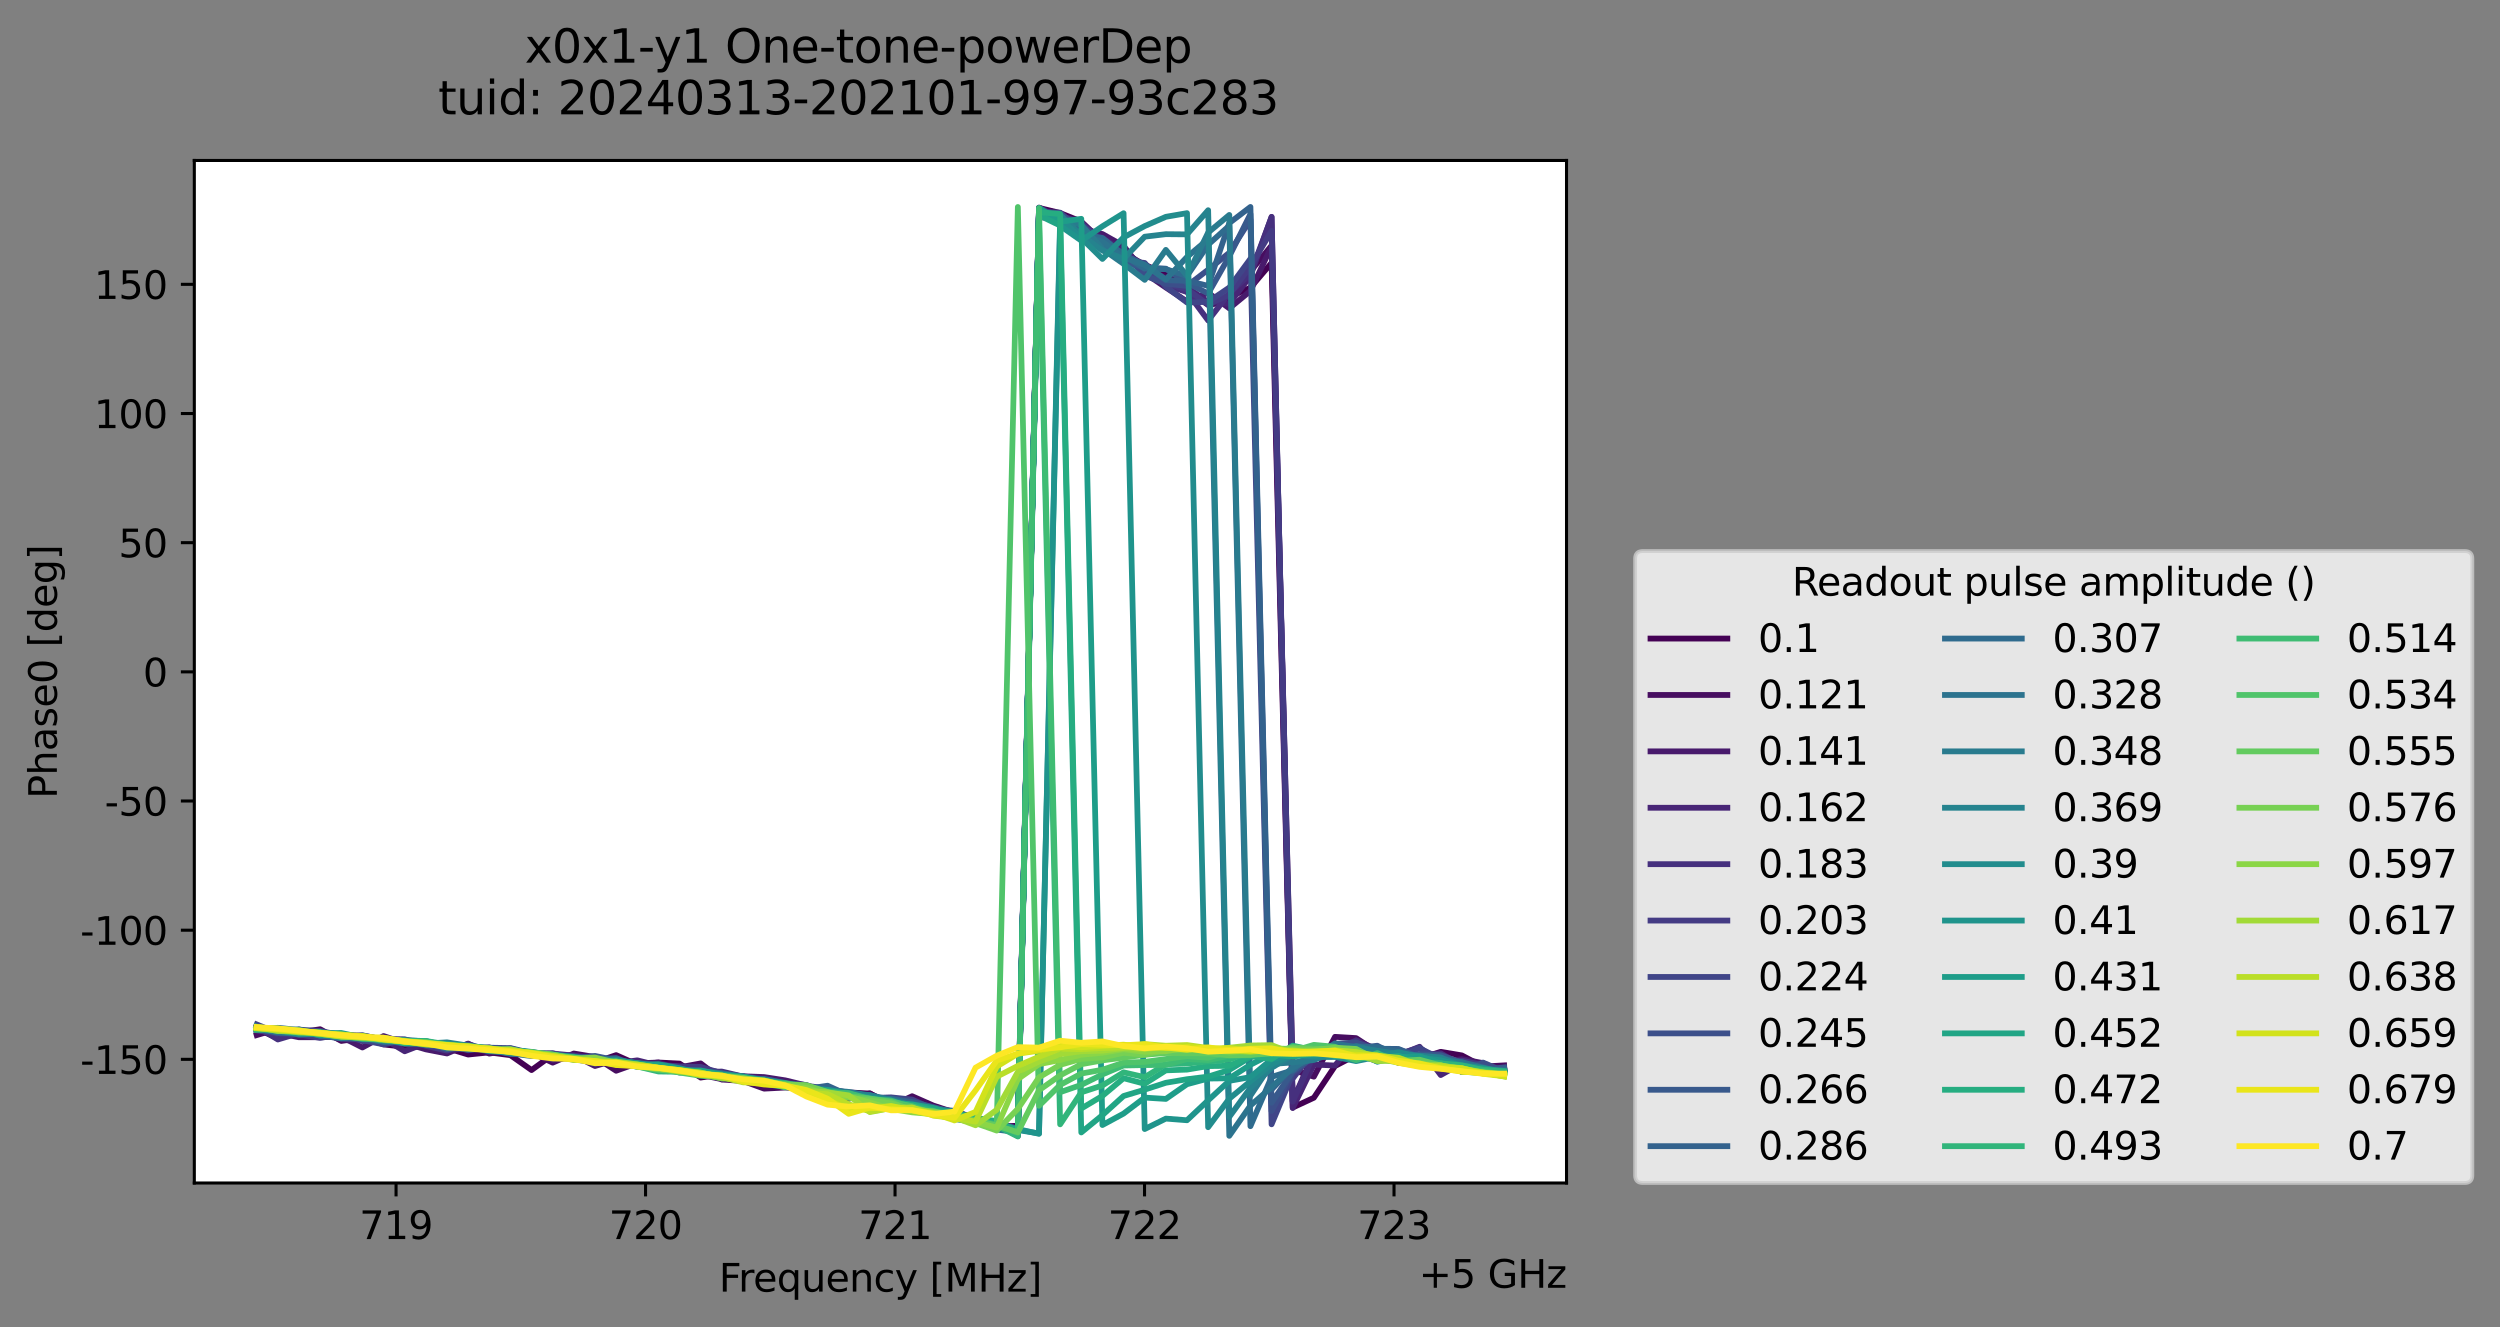 <?xml version="1.0" encoding="utf-8" standalone="no"?>
<!DOCTYPE svg PUBLIC "-//W3C//DTD SVG 1.1//EN"
  "http://www.w3.org/Graphics/SVG/1.1/DTD/svg11.dtd">
<svg xmlns:xlink="http://www.w3.org/1999/xlink" width="650.634pt" height="345.428pt" viewBox="0 0 650.634 345.428" xmlns="http://www.w3.org/2000/svg" version="1.1">
 <rect x="0" y="0" width="650.634" height="345.428" fill="#808080" stroke="none"/>
 <defs>
  <style type="text/css">*{stroke-linejoin: round; stroke-linecap: butt}</style>
 </defs>
 <g id="figure_1">
  <g id="patch_1">
   <path d="M 0 345.428 
L 650.634 345.428 
L 650.634 -0 
L 0 -0 
L 0 345.428 
z
" style="fill: none; opacity: 0"/>
  </g>
  <g id="axes_1">
   <g id="patch_2">
    <path d="M 50.573 307.872 
L 407.693 307.872 
L 407.693 41.76 
L 50.573 41.76 
z
" style="fill: #ffffff"/>
   </g>
   <g id="matplotlib.axis_1">
    <g id="xtick_1">
     <g id="line2d_1">
      <defs>
       <path id="mc39a4084e5" d="M 0 0 
L 0 3.5 
" style="stroke: #000000; stroke-width: 0.8"/>
      </defs>
      <g>
       <use xlink:href="#mc39a4084e5" x="103.075" y="307.872" style="stroke: #000000; stroke-width: 0.8"/>
      </g>
     </g>
     <g id="text_1">
      <!-- 719 -->
      <g transform="translate(93.532 322.47) scale(0.1 -0.1)">
       <defs>
        <path id="DejaVuSans-37" d="M 525 4666 
L 3525 4666 
L 3525 4397 
L 1831 0 
L 1172 0 
L 2766 4134 
L 525 4134 
L 525 4666 
z
" transform="scale(0.016)"/>
        <path id="DejaVuSans-31" d="M 794 531 
L 1825 531 
L 1825 4091 
L 703 3866 
L 703 4441 
L 1819 4666 
L 2450 4666 
L 2450 531 
L 3481 531 
L 3481 0 
L 794 0 
L 794 531 
z
" transform="scale(0.016)"/>
        <path id="DejaVuSans-39" d="M 703 97 
L 703 672 
Q 941 559 1184 500 
Q 1428 441 1663 441 
Q 2288 441 2617 861 
Q 2947 1281 2994 2138 
Q 2813 1869 2534 1725 
Q 2256 1581 1919 1581 
Q 1219 1581 811 2004 
Q 403 2428 403 3163 
Q 403 3881 828 4315 
Q 1253 4750 1959 4750 
Q 2769 4750 3195 4129 
Q 3622 3509 3622 2328 
Q 3622 1225 3098 567 
Q 2575 -91 1691 -91 
Q 1453 -91 1209 -44 
Q 966 3 703 97 
z
M 1959 2075 
Q 2384 2075 2632 2365 
Q 2881 2656 2881 3163 
Q 2881 3666 2632 3958 
Q 2384 4250 1959 4250 
Q 1534 4250 1286 3958 
Q 1038 3666 1038 3163 
Q 1038 2656 1286 2365 
Q 1534 2075 1959 2075 
z
" transform="scale(0.016)"/>
       </defs>
       <use xlink:href="#DejaVuSans-37"/>
       <use xlink:href="#DejaVuSans-31" x="63.623"/>
       <use xlink:href="#DejaVuSans-39" x="127.246"/>
      </g>
     </g>
    </g>
    <g id="xtick_2">
     <g id="line2d_2">
      <g>
       <use xlink:href="#mc39a4084e5" x="168.006" y="307.872" style="stroke: #000000; stroke-width: 0.8"/>
      </g>
     </g>
     <g id="text_2">
      <!-- 720 -->
      <g transform="translate(158.463 322.47) scale(0.1 -0.1)">
       <defs>
        <path id="DejaVuSans-32" d="M 1228 531 
L 3431 531 
L 3431 0 
L 469 0 
L 469 531 
Q 828 903 1448 1529 
Q 2069 2156 2228 2338 
Q 2531 2678 2651 2914 
Q 2772 3150 2772 3378 
Q 2772 3750 2511 3984 
Q 2250 4219 1831 4219 
Q 1534 4219 1204 4116 
Q 875 4013 500 3803 
L 500 4441 
Q 881 4594 1212 4672 
Q 1544 4750 1819 4750 
Q 2544 4750 2975 4387 
Q 3406 4025 3406 3419 
Q 3406 3131 3298 2873 
Q 3191 2616 2906 2266 
Q 2828 2175 2409 1742 
Q 1991 1309 1228 531 
z
" transform="scale(0.016)"/>
        <path id="DejaVuSans-30" d="M 2034 4250 
Q 1547 4250 1301 3770 
Q 1056 3291 1056 2328 
Q 1056 1369 1301 889 
Q 1547 409 2034 409 
Q 2525 409 2770 889 
Q 3016 1369 3016 2328 
Q 3016 3291 2770 3770 
Q 2525 4250 2034 4250 
z
M 2034 4750 
Q 2819 4750 3233 4129 
Q 3647 3509 3647 2328 
Q 3647 1150 3233 529 
Q 2819 -91 2034 -91 
Q 1250 -91 836 529 
Q 422 1150 422 2328 
Q 422 3509 836 4129 
Q 1250 4750 2034 4750 
z
" transform="scale(0.016)"/>
       </defs>
       <use xlink:href="#DejaVuSans-37"/>
       <use xlink:href="#DejaVuSans-32" x="63.623"/>
       <use xlink:href="#DejaVuSans-30" x="127.246"/>
      </g>
     </g>
    </g>
    <g id="xtick_3">
     <g id="line2d_3">
      <g>
       <use xlink:href="#mc39a4084e5" x="232.937" y="307.872" style="stroke: #000000; stroke-width: 0.8"/>
      </g>
     </g>
     <g id="text_3">
      <!-- 721 -->
      <g transform="translate(223.393 322.47) scale(0.1 -0.1)">
       <use xlink:href="#DejaVuSans-37"/>
       <use xlink:href="#DejaVuSans-32" x="63.623"/>
       <use xlink:href="#DejaVuSans-31" x="127.246"/>
      </g>
     </g>
    </g>
    <g id="xtick_4">
     <g id="line2d_4">
      <g>
       <use xlink:href="#mc39a4084e5" x="297.868" y="307.872" style="stroke: #000000; stroke-width: 0.8"/>
      </g>
     </g>
     <g id="text_4">
      <!-- 722 -->
      <g transform="translate(288.324 322.47) scale(0.1 -0.1)">
       <use xlink:href="#DejaVuSans-37"/>
       <use xlink:href="#DejaVuSans-32" x="63.623"/>
       <use xlink:href="#DejaVuSans-32" x="127.246"/>
      </g>
     </g>
    </g>
    <g id="xtick_5">
     <g id="line2d_5">
      <g>
       <use xlink:href="#mc39a4084e5" x="362.799" y="307.872" style="stroke: #000000; stroke-width: 0.8"/>
      </g>
     </g>
     <g id="text_5">
      <!-- 723 -->
      <g transform="translate(353.255 322.47) scale(0.1 -0.1)">
       <defs>
        <path id="DejaVuSans-33" d="M 2597 2516 
Q 3050 2419 3304 2112 
Q 3559 1806 3559 1356 
Q 3559 666 3084 287 
Q 2609 -91 1734 -91 
Q 1441 -91 1130 -33 
Q 819 25 488 141 
L 488 750 
Q 750 597 1062 519 
Q 1375 441 1716 441 
Q 2309 441 2620 675 
Q 2931 909 2931 1356 
Q 2931 1769 2642 2001 
Q 2353 2234 1838 2234 
L 1294 2234 
L 1294 2753 
L 1863 2753 
Q 2328 2753 2575 2939 
Q 2822 3125 2822 3475 
Q 2822 3834 2567 4026 
Q 2313 4219 1838 4219 
Q 1578 4219 1281 4162 
Q 984 4106 628 3988 
L 628 4550 
Q 988 4650 1302 4700 
Q 1616 4750 1894 4750 
Q 2613 4750 3031 4423 
Q 3450 4097 3450 3541 
Q 3450 3153 3228 2886 
Q 3006 2619 2597 2516 
z
" transform="scale(0.016)"/>
       </defs>
       <use xlink:href="#DejaVuSans-37"/>
       <use xlink:href="#DejaVuSans-32" x="63.623"/>
       <use xlink:href="#DejaVuSans-33" x="127.246"/>
      </g>
     </g>
    </g>
    <g id="text_6">
     <!-- Frequency [MHz] -->
     <g transform="translate(187.115 336.149) scale(0.1 -0.1)">
      <defs>
       <path id="DejaVuSans-46" d="M 628 4666 
L 3309 4666 
L 3309 4134 
L 1259 4134 
L 1259 2759 
L 3109 2759 
L 3109 2228 
L 1259 2228 
L 1259 0 
L 628 0 
L 628 4666 
z
" transform="scale(0.016)"/>
       <path id="DejaVuSans-72" d="M 2631 2963 
Q 2534 3019 2420 3045 
Q 2306 3072 2169 3072 
Q 1681 3072 1420 2755 
Q 1159 2438 1159 1844 
L 1159 0 
L 581 0 
L 581 3500 
L 1159 3500 
L 1159 2956 
Q 1341 3275 1631 3429 
Q 1922 3584 2338 3584 
Q 2397 3584 2469 3576 
Q 2541 3569 2628 3553 
L 2631 2963 
z
" transform="scale(0.016)"/>
       <path id="DejaVuSans-65" d="M 3597 1894 
L 3597 1613 
L 953 1613 
Q 991 1019 1311 708 
Q 1631 397 2203 397 
Q 2534 397 2845 478 
Q 3156 559 3463 722 
L 3463 178 
Q 3153 47 2828 -22 
Q 2503 -91 2169 -91 
Q 1331 -91 842 396 
Q 353 884 353 1716 
Q 353 2575 817 3079 
Q 1281 3584 2069 3584 
Q 2775 3584 3186 3129 
Q 3597 2675 3597 1894 
z
M 3022 2063 
Q 3016 2534 2758 2815 
Q 2500 3097 2075 3097 
Q 1594 3097 1305 2825 
Q 1016 2553 972 2059 
L 3022 2063 
z
" transform="scale(0.016)"/>
       <path id="DejaVuSans-71" d="M 947 1747 
Q 947 1113 1208 752 
Q 1469 391 1925 391 
Q 2381 391 2643 752 
Q 2906 1113 2906 1747 
Q 2906 2381 2643 2742 
Q 2381 3103 1925 3103 
Q 1469 3103 1208 2742 
Q 947 2381 947 1747 
z
M 2906 525 
Q 2725 213 2448 61 
Q 2172 -91 1784 -91 
Q 1150 -91 751 415 
Q 353 922 353 1747 
Q 353 2572 751 3078 
Q 1150 3584 1784 3584 
Q 2172 3584 2448 3432 
Q 2725 3281 2906 2969 
L 2906 3500 
L 3481 3500 
L 3481 -1331 
L 2906 -1331 
L 2906 525 
z
" transform="scale(0.016)"/>
       <path id="DejaVuSans-75" d="M 544 1381 
L 544 3500 
L 1119 3500 
L 1119 1403 
Q 1119 906 1312 657 
Q 1506 409 1894 409 
Q 2359 409 2629 706 
Q 2900 1003 2900 1516 
L 2900 3500 
L 3475 3500 
L 3475 0 
L 2900 0 
L 2900 538 
Q 2691 219 2414 64 
Q 2138 -91 1772 -91 
Q 1169 -91 856 284 
Q 544 659 544 1381 
z
M 1991 3584 
L 1991 3584 
z
" transform="scale(0.016)"/>
       <path id="DejaVuSans-6e" d="M 3513 2113 
L 3513 0 
L 2938 0 
L 2938 2094 
Q 2938 2591 2744 2837 
Q 2550 3084 2163 3084 
Q 1697 3084 1428 2787 
Q 1159 2491 1159 1978 
L 1159 0 
L 581 0 
L 581 3500 
L 1159 3500 
L 1159 2956 
Q 1366 3272 1645 3428 
Q 1925 3584 2291 3584 
Q 2894 3584 3203 3211 
Q 3513 2838 3513 2113 
z
" transform="scale(0.016)"/>
       <path id="DejaVuSans-63" d="M 3122 3366 
L 3122 2828 
Q 2878 2963 2633 3030 
Q 2388 3097 2138 3097 
Q 1578 3097 1268 2742 
Q 959 2388 959 1747 
Q 959 1106 1268 751 
Q 1578 397 2138 397 
Q 2388 397 2633 464 
Q 2878 531 3122 666 
L 3122 134 
Q 2881 22 2623 -34 
Q 2366 -91 2075 -91 
Q 1284 -91 818 406 
Q 353 903 353 1747 
Q 353 2603 823 3093 
Q 1294 3584 2113 3584 
Q 2378 3584 2631 3529 
Q 2884 3475 3122 3366 
z
" transform="scale(0.016)"/>
       <path id="DejaVuSans-79" d="M 2059 -325 
Q 1816 -950 1584 -1140 
Q 1353 -1331 966 -1331 
L 506 -1331 
L 506 -850 
L 844 -850 
Q 1081 -850 1212 -737 
Q 1344 -625 1503 -206 
L 1606 56 
L 191 3500 
L 800 3500 
L 1894 763 
L 2988 3500 
L 3597 3500 
L 2059 -325 
z
" transform="scale(0.016)"/>
       <path id="DejaVuSans-20" transform="scale(0.016)"/>
       <path id="DejaVuSans-5b" d="M 550 4863 
L 1875 4863 
L 1875 4416 
L 1125 4416 
L 1125 -397 
L 1875 -397 
L 1875 -844 
L 550 -844 
L 550 4863 
z
" transform="scale(0.016)"/>
       <path id="DejaVuSans-4d" d="M 628 4666 
L 1569 4666 
L 2759 1491 
L 3956 4666 
L 4897 4666 
L 4897 0 
L 4281 0 
L 4281 4097 
L 3078 897 
L 2444 897 
L 1241 4097 
L 1241 0 
L 628 0 
L 628 4666 
z
" transform="scale(0.016)"/>
       <path id="DejaVuSans-48" d="M 628 4666 
L 1259 4666 
L 1259 2753 
L 3553 2753 
L 3553 4666 
L 4184 4666 
L 4184 0 
L 3553 0 
L 3553 2222 
L 1259 2222 
L 1259 0 
L 628 0 
L 628 4666 
z
" transform="scale(0.016)"/>
       <path id="DejaVuSans-7a" d="M 353 3500 
L 3084 3500 
L 3084 2975 
L 922 459 
L 3084 459 
L 3084 0 
L 275 0 
L 275 525 
L 2438 3041 
L 353 3041 
L 353 3500 
z
" transform="scale(0.016)"/>
       <path id="DejaVuSans-5d" d="M 1947 4863 
L 1947 -844 
L 622 -844 
L 622 -397 
L 1369 -397 
L 1369 4416 
L 622 4416 
L 622 4863 
L 1947 4863 
z
" transform="scale(0.016)"/>
      </defs>
      <use xlink:href="#DejaVuSans-46"/>
      <use xlink:href="#DejaVuSans-72" x="50.27"/>
      <use xlink:href="#DejaVuSans-65" x="89.133"/>
      <use xlink:href="#DejaVuSans-71" x="150.656"/>
      <use xlink:href="#DejaVuSans-75" x="214.133"/>
      <use xlink:href="#DejaVuSans-65" x="277.512"/>
      <use xlink:href="#DejaVuSans-6e" x="339.035"/>
      <use xlink:href="#DejaVuSans-63" x="402.414"/>
      <use xlink:href="#DejaVuSans-79" x="457.395"/>
      <use xlink:href="#DejaVuSans-20" x="516.574"/>
      <use xlink:href="#DejaVuSans-5b" x="548.361"/>
      <use xlink:href="#DejaVuSans-4d" x="587.375"/>
      <use xlink:href="#DejaVuSans-48" x="673.654"/>
      <use xlink:href="#DejaVuSans-7a" x="748.85"/>
      <use xlink:href="#DejaVuSans-5d" x="801.34"/>
     </g>
    </g>
    <g id="text_7">
     <!-- +5 GHz -->
     <g transform="translate(369.256 335.149) scale(0.1 -0.1)">
      <defs>
       <path id="DejaVuSans-2b" d="M 2944 4013 
L 2944 2272 
L 4684 2272 
L 4684 1741 
L 2944 1741 
L 2944 0 
L 2419 0 
L 2419 1741 
L 678 1741 
L 678 2272 
L 2419 2272 
L 2419 4013 
L 2944 4013 
z
" transform="scale(0.016)"/>
       <path id="DejaVuSans-35" d="M 691 4666 
L 3169 4666 
L 3169 4134 
L 1269 4134 
L 1269 2991 
Q 1406 3038 1543 3061 
Q 1681 3084 1819 3084 
Q 2600 3084 3056 2656 
Q 3513 2228 3513 1497 
Q 3513 744 3044 326 
Q 2575 -91 1722 -91 
Q 1428 -91 1123 -41 
Q 819 9 494 109 
L 494 744 
Q 775 591 1075 516 
Q 1375 441 1709 441 
Q 2250 441 2565 725 
Q 2881 1009 2881 1497 
Q 2881 1984 2565 2268 
Q 2250 2553 1709 2553 
Q 1456 2553 1204 2497 
Q 953 2441 691 2322 
L 691 4666 
z
" transform="scale(0.016)"/>
       <path id="DejaVuSans-47" d="M 3809 666 
L 3809 1919 
L 2778 1919 
L 2778 2438 
L 4434 2438 
L 4434 434 
Q 4069 175 3628 42 
Q 3188 -91 2688 -91 
Q 1594 -91 976 548 
Q 359 1188 359 2328 
Q 359 3472 976 4111 
Q 1594 4750 2688 4750 
Q 3144 4750 3555 4637 
Q 3966 4525 4313 4306 
L 4313 3634 
Q 3963 3931 3569 4081 
Q 3175 4231 2741 4231 
Q 1884 4231 1454 3753 
Q 1025 3275 1025 2328 
Q 1025 1384 1454 906 
Q 1884 428 2741 428 
Q 3075 428 3337 486 
Q 3600 544 3809 666 
z
" transform="scale(0.016)"/>
      </defs>
      <use xlink:href="#DejaVuSans-2b"/>
      <use xlink:href="#DejaVuSans-35" x="83.789"/>
      <use xlink:href="#DejaVuSans-20" x="147.412"/>
      <use xlink:href="#DejaVuSans-47" x="179.199"/>
      <use xlink:href="#DejaVuSans-48" x="256.689"/>
      <use xlink:href="#DejaVuSans-7a" x="331.885"/>
     </g>
    </g>
   </g>
   <g id="matplotlib.axis_2">
    <g id="ytick_1">
     <g id="line2d_6">
      <defs>
       <path id="m3e08376bf5" d="M 0 0 
L -3.5 0 
" style="stroke: #000000; stroke-width: 0.8"/>
      </defs>
      <g>
       <use xlink:href="#m3e08376bf5" x="50.573" y="275.701" style="stroke: #000000; stroke-width: 0.8"/>
      </g>
     </g>
     <g id="text_8">
      <!-- -150 -->
      <g transform="translate(20.878 279.5) scale(0.1 -0.1)">
       <defs>
        <path id="DejaVuSans-2d" d="M 313 2009 
L 1997 2009 
L 1997 1497 
L 313 1497 
L 313 2009 
z
" transform="scale(0.016)"/>
       </defs>
       <use xlink:href="#DejaVuSans-2d"/>
       <use xlink:href="#DejaVuSans-31" x="36.084"/>
       <use xlink:href="#DejaVuSans-35" x="99.707"/>
       <use xlink:href="#DejaVuSans-30" x="163.33"/>
      </g>
     </g>
    </g>
    <g id="ytick_2">
     <g id="line2d_7">
      <g>
       <use xlink:href="#m3e08376bf5" x="50.573" y="242.085" style="stroke: #000000; stroke-width: 0.8"/>
      </g>
     </g>
     <g id="text_9">
      <!-- -100 -->
      <g transform="translate(20.878 245.884) scale(0.1 -0.1)">
       <use xlink:href="#DejaVuSans-2d"/>
       <use xlink:href="#DejaVuSans-31" x="36.084"/>
       <use xlink:href="#DejaVuSans-30" x="99.707"/>
       <use xlink:href="#DejaVuSans-30" x="163.33"/>
      </g>
     </g>
    </g>
    <g id="ytick_3">
     <g id="line2d_8">
      <g>
       <use xlink:href="#m3e08376bf5" x="50.573" y="208.469" style="stroke: #000000; stroke-width: 0.8"/>
      </g>
     </g>
     <g id="text_10">
      <!-- -50 -->
      <g transform="translate(27.241 212.268) scale(0.1 -0.1)">
       <use xlink:href="#DejaVuSans-2d"/>
       <use xlink:href="#DejaVuSans-35" x="36.084"/>
       <use xlink:href="#DejaVuSans-30" x="99.707"/>
      </g>
     </g>
    </g>
    <g id="ytick_4">
     <g id="line2d_9">
      <g>
       <use xlink:href="#m3e08376bf5" x="50.573" y="174.852" style="stroke: #000000; stroke-width: 0.8"/>
      </g>
     </g>
     <g id="text_11">
      <!-- 0 -->
      <g transform="translate(37.211 178.652) scale(0.1 -0.1)">
       <use xlink:href="#DejaVuSans-30"/>
      </g>
     </g>
    </g>
    <g id="ytick_5">
     <g id="line2d_10">
      <g>
       <use xlink:href="#m3e08376bf5" x="50.573" y="141.236" style="stroke: #000000; stroke-width: 0.8"/>
      </g>
     </g>
     <g id="text_12">
      <!-- 50 -->
      <g transform="translate(30.848 145.035) scale(0.1 -0.1)">
       <use xlink:href="#DejaVuSans-35"/>
       <use xlink:href="#DejaVuSans-30" x="63.623"/>
      </g>
     </g>
    </g>
    <g id="ytick_6">
     <g id="line2d_11">
      <g>
       <use xlink:href="#m3e08376bf5" x="50.573" y="107.62" style="stroke: #000000; stroke-width: 0.8"/>
      </g>
     </g>
     <g id="text_13">
      <!-- 100 -->
      <g transform="translate(24.486 111.419) scale(0.1 -0.1)">
       <use xlink:href="#DejaVuSans-31"/>
       <use xlink:href="#DejaVuSans-30" x="63.623"/>
       <use xlink:href="#DejaVuSans-30" x="127.246"/>
      </g>
     </g>
    </g>
    <g id="ytick_7">
     <g id="line2d_12">
      <g>
       <use xlink:href="#m3e08376bf5" x="50.573" y="74.004" style="stroke: #000000; stroke-width: 0.8"/>
      </g>
     </g>
     <g id="text_14">
      <!-- 150 -->
      <g transform="translate(24.486 77.803) scale(0.1 -0.1)">
       <use xlink:href="#DejaVuSans-31"/>
       <use xlink:href="#DejaVuSans-35" x="63.623"/>
       <use xlink:href="#DejaVuSans-30" x="127.246"/>
      </g>
     </g>
    </g>
    <g id="text_15">
     <!-- Phase0 [deg] -->
     <g transform="translate(14.798 207.842) rotate(-90) scale(0.1 -0.1)">
      <defs>
       <path id="DejaVuSans-50" d="M 1259 4147 
L 1259 2394 
L 2053 2394 
Q 2494 2394 2734 2622 
Q 2975 2850 2975 3272 
Q 2975 3691 2734 3919 
Q 2494 4147 2053 4147 
L 1259 4147 
z
M 628 4666 
L 2053 4666 
Q 2838 4666 3239 4311 
Q 3641 3956 3641 3272 
Q 3641 2581 3239 2228 
Q 2838 1875 2053 1875 
L 1259 1875 
L 1259 0 
L 628 0 
L 628 4666 
z
" transform="scale(0.016)"/>
       <path id="DejaVuSans-68" d="M 3513 2113 
L 3513 0 
L 2938 0 
L 2938 2094 
Q 2938 2591 2744 2837 
Q 2550 3084 2163 3084 
Q 1697 3084 1428 2787 
Q 1159 2491 1159 1978 
L 1159 0 
L 581 0 
L 581 4863 
L 1159 4863 
L 1159 2956 
Q 1366 3272 1645 3428 
Q 1925 3584 2291 3584 
Q 2894 3584 3203 3211 
Q 3513 2838 3513 2113 
z
" transform="scale(0.016)"/>
       <path id="DejaVuSans-61" d="M 2194 1759 
Q 1497 1759 1228 1600 
Q 959 1441 959 1056 
Q 959 750 1161 570 
Q 1363 391 1709 391 
Q 2188 391 2477 730 
Q 2766 1069 2766 1631 
L 2766 1759 
L 2194 1759 
z
M 3341 1997 
L 3341 0 
L 2766 0 
L 2766 531 
Q 2569 213 2275 61 
Q 1981 -91 1556 -91 
Q 1019 -91 701 211 
Q 384 513 384 1019 
Q 384 1609 779 1909 
Q 1175 2209 1959 2209 
L 2766 2209 
L 2766 2266 
Q 2766 2663 2505 2880 
Q 2244 3097 1772 3097 
Q 1472 3097 1187 3025 
Q 903 2953 641 2809 
L 641 3341 
Q 956 3463 1253 3523 
Q 1550 3584 1831 3584 
Q 2591 3584 2966 3190 
Q 3341 2797 3341 1997 
z
" transform="scale(0.016)"/>
       <path id="DejaVuSans-73" d="M 2834 3397 
L 2834 2853 
Q 2591 2978 2328 3040 
Q 2066 3103 1784 3103 
Q 1356 3103 1142 2972 
Q 928 2841 928 2578 
Q 928 2378 1081 2264 
Q 1234 2150 1697 2047 
L 1894 2003 
Q 2506 1872 2764 1633 
Q 3022 1394 3022 966 
Q 3022 478 2636 193 
Q 2250 -91 1575 -91 
Q 1294 -91 989 -36 
Q 684 19 347 128 
L 347 722 
Q 666 556 975 473 
Q 1284 391 1588 391 
Q 1994 391 2212 530 
Q 2431 669 2431 922 
Q 2431 1156 2273 1281 
Q 2116 1406 1581 1522 
L 1381 1569 
Q 847 1681 609 1914 
Q 372 2147 372 2553 
Q 372 3047 722 3315 
Q 1072 3584 1716 3584 
Q 2034 3584 2315 3537 
Q 2597 3491 2834 3397 
z
" transform="scale(0.016)"/>
       <path id="DejaVuSans-64" d="M 2906 2969 
L 2906 4863 
L 3481 4863 
L 3481 0 
L 2906 0 
L 2906 525 
Q 2725 213 2448 61 
Q 2172 -91 1784 -91 
Q 1150 -91 751 415 
Q 353 922 353 1747 
Q 353 2572 751 3078 
Q 1150 3584 1784 3584 
Q 2172 3584 2448 3432 
Q 2725 3281 2906 2969 
z
M 947 1747 
Q 947 1113 1208 752 
Q 1469 391 1925 391 
Q 2381 391 2643 752 
Q 2906 1113 2906 1747 
Q 2906 2381 2643 2742 
Q 2381 3103 1925 3103 
Q 1469 3103 1208 2742 
Q 947 2381 947 1747 
z
" transform="scale(0.016)"/>
       <path id="DejaVuSans-67" d="M 2906 1791 
Q 2906 2416 2648 2759 
Q 2391 3103 1925 3103 
Q 1463 3103 1205 2759 
Q 947 2416 947 1791 
Q 947 1169 1205 825 
Q 1463 481 1925 481 
Q 2391 481 2648 825 
Q 2906 1169 2906 1791 
z
M 3481 434 
Q 3481 -459 3084 -895 
Q 2688 -1331 1869 -1331 
Q 1566 -1331 1297 -1286 
Q 1028 -1241 775 -1147 
L 775 -588 
Q 1028 -725 1275 -790 
Q 1522 -856 1778 -856 
Q 2344 -856 2625 -561 
Q 2906 -266 2906 331 
L 2906 616 
Q 2728 306 2450 153 
Q 2172 0 1784 0 
Q 1141 0 747 490 
Q 353 981 353 1791 
Q 353 2603 747 3093 
Q 1141 3584 1784 3584 
Q 2172 3584 2450 3431 
Q 2728 3278 2906 2969 
L 2906 3500 
L 3481 3500 
L 3481 434 
z
" transform="scale(0.016)"/>
      </defs>
      <use xlink:href="#DejaVuSans-50"/>
      <use xlink:href="#DejaVuSans-68" x="60.303"/>
      <use xlink:href="#DejaVuSans-61" x="123.682"/>
      <use xlink:href="#DejaVuSans-73" x="184.961"/>
      <use xlink:href="#DejaVuSans-65" x="237.061"/>
      <use xlink:href="#DejaVuSans-30" x="298.584"/>
      <use xlink:href="#DejaVuSans-20" x="362.207"/>
      <use xlink:href="#DejaVuSans-5b" x="393.994"/>
      <use xlink:href="#DejaVuSans-64" x="433.008"/>
      <use xlink:href="#DejaVuSans-65" x="496.484"/>
      <use xlink:href="#DejaVuSans-67" x="558.008"/>
      <use xlink:href="#DejaVuSans-5d" x="621.484"/>
     </g>
    </g>
   </g>
   <g id="line2d_13">
    <path d="M 66.806 267.771 
L 72.309 270.2 
L 77.811 268.705 
L 83.314 267.861 
L 88.817 270.903 
L 94.319 269.98 
L 99.822 271.828 
L 105.325 272.441 
L 110.827 272.401 
L 116.33 272.788 
L 121.832 274.451 
L 127.335 273.888 
L 132.838 274.622 
L 138.34 278.489 
L 143.843 274.49 
L 149.345 274.736 
L 154.848 276.46 
L 160.351 274.596 
L 165.853 277.049 
L 171.356 276.518 
L 176.859 276.798 
L 182.361 280.45 
L 187.864 279.542 
L 193.366 280.359 
L 198.869 280.535 
L 204.372 282.918 
L 209.874 283.694 
L 215.377 283.633 
L 220.88 284.293 
L 226.382 284.61 
L 231.885 287.183 
L 237.387 285.911 
L 242.89 287.949 
L 248.393 290.379 
L 253.895 292.103 
L 259.398 293.265 
L 264.9 292.961 
L 270.403 54.099 
L 275.906 55.436 
L 281.408 57.667 
L 286.911 62.885 
L 292.414 65.871 
L 297.916 68.92 
L 303.419 71.271 
L 308.921 75.197 
L 314.424 78.767 
L 319.927 77.343 
L 325.429 74.851 
L 330.932 68.404 
L 336.435 288.247 
L 341.937 285.694 
L 347.44 277.446 
L 352.942 274.584 
L 358.445 273.195 
L 363.948 274.18 
L 369.45 275.512 
L 374.953 273.735 
L 380.455 274.671 
L 385.958 277.576 
L 391.461 278.515 
" clip-path="url(#p739443ddb0)" style="fill: none; stroke: #440154; stroke-width: 1.5; stroke-linecap: square"/>
   </g>
   <g id="line2d_14">
    <path d="M 66.806 269.394 
L 72.309 267.761 
L 77.811 268.526 
L 83.314 268.138 
L 88.817 270.731 
L 94.319 270.735 
L 99.822 270.748 
L 105.325 270.942 
L 110.827 271.802 
L 116.33 273.748 
L 121.832 271.597 
L 127.335 274.212 
L 132.838 273.209 
L 138.34 273.934 
L 143.843 276.562 
L 149.345 274.177 
L 154.848 275.094 
L 160.351 278.67 
L 165.853 276.71 
L 171.356 277.976 
L 176.859 277.766 
L 182.361 276.754 
L 187.864 280.958 
L 193.366 281.319 
L 198.869 283.326 
L 204.372 283.037 
L 209.874 282.813 
L 215.377 285.516 
L 220.88 285.962 
L 226.382 284.532 
L 231.885 287.822 
L 237.387 285.291 
L 242.89 287.721 
L 248.393 289.524 
L 253.895 290.741 
L 259.398 292.459 
L 264.9 295.66 
L 270.403 56.512 
L 275.906 56.964 
L 281.408 58.744 
L 286.911 62.678 
L 292.414 65.642 
L 297.916 70.238 
L 303.419 72.107 
L 308.921 75.441 
L 314.424 79.405 
L 319.927 78.346 
L 325.429 70.596 
L 330.932 63.911 
L 336.435 278.459 
L 341.937 280.212 
L 347.44 269.842 
L 352.942 270.168 
L 358.445 273.794 
L 363.948 273.145 
L 369.45 275.155 
L 374.953 274.924 
L 380.455 278.99 
L 385.958 277.573 
L 391.461 277.269 
" clip-path="url(#p739443ddb0)" style="fill: none; stroke: #470d60; stroke-width: 1.5; stroke-linecap: square"/>
   </g>
   <g id="line2d_15">
    <path d="M 66.806 267.131 
L 72.309 268.833 
L 77.811 269.956 
L 83.314 269.94 
L 88.817 269.826 
L 94.319 272.614 
L 99.822 269.629 
L 105.325 271.471 
L 110.827 273.105 
L 116.33 274.173 
L 121.832 271.828 
L 127.335 273.951 
L 132.838 272.852 
L 138.34 274.286 
L 143.843 275.111 
L 149.345 274.688 
L 154.848 277.433 
L 160.351 275.856 
L 165.853 276.734 
L 171.356 276.52 
L 176.859 278.414 
L 182.361 279.706 
L 187.864 280.891 
L 193.366 280.097 
L 198.869 280.308 
L 204.372 281.165 
L 209.874 282.491 
L 215.377 285.474 
L 220.88 284.49 
L 226.382 285.741 
L 231.885 285.892 
L 237.387 287.805 
L 242.89 288.167 
L 248.393 290.274 
L 253.895 292.136 
L 259.398 291.995 
L 264.9 293.836 
L 270.403 54.709 
L 275.906 57.985 
L 281.408 59.474 
L 286.911 60.909 
L 292.414 63.998 
L 297.916 71.066 
L 303.419 74.834 
L 308.921 78.453 
L 314.424 76.195 
L 319.927 80.249 
L 325.429 75.707 
L 330.932 64.102 
L 336.435 286.561 
L 341.937 273.979 
L 347.44 273.386 
L 352.942 273.918 
L 358.445 272.494 
L 363.948 276.627 
L 369.45 274.388 
L 374.953 276.47 
L 380.455 275.638 
L 385.958 276.676 
L 391.461 279.055 
" clip-path="url(#p739443ddb0)" style="fill: none; stroke: #481a6c; stroke-width: 1.5; stroke-linecap: square"/>
   </g>
   <g id="line2d_16">
    <path d="M 66.806 267.981 
L 72.309 267.974 
L 77.811 268.735 
L 83.314 269.614 
L 88.817 270.15 
L 94.319 270.433 
L 99.822 270.304 
L 105.325 273.603 
L 110.827 271.463 
L 116.33 272.708 
L 121.832 272.397 
L 127.335 272.672 
L 132.838 274.211 
L 138.34 274.008 
L 143.843 275.806 
L 149.345 275.253 
L 154.848 276.23 
L 160.351 276.698 
L 165.853 275.954 
L 171.356 277.322 
L 176.859 277.642 
L 182.361 278.173 
L 187.864 279.173 
L 193.366 281.141 
L 198.869 280.704 
L 204.372 282.028 
L 209.874 282.548 
L 215.377 284.408 
L 220.88 284.508 
L 226.382 286.027 
L 231.885 287.055 
L 237.387 287.453 
L 242.89 289.764 
L 248.393 289.194 
L 253.895 291.069 
L 259.398 292.484 
L 264.9 295.174 
L 270.403 54.015 
L 275.906 56.706 
L 281.408 59.451 
L 286.911 62.007 
L 292.414 65.181 
L 297.916 69.528 
L 303.419 73.965 
L 308.921 74.749 
L 314.424 78.593 
L 319.927 79.033 
L 325.429 71.868 
L 330.932 56.434 
L 336.435 288.367 
L 341.937 277.066 
L 347.44 277.303 
L 352.942 270.726 
L 358.445 273.132 
L 363.948 274.649 
L 369.45 272.421 
L 374.953 279.787 
L 380.455 276.711 
L 385.958 278.31 
L 391.461 278.879 
" clip-path="url(#p739443ddb0)" style="fill: none; stroke: #482576; stroke-width: 1.5; stroke-linecap: square"/>
   </g>
   <g id="line2d_17">
    <path d="M 66.806 267.201 
L 72.309 270.533 
L 77.811 268.892 
L 83.314 268.772 
L 88.817 269.329 
L 94.319 269.495 
L 99.822 270.537 
L 105.325 270.674 
L 110.827 271.916 
L 116.33 271.647 
L 121.832 273.169 
L 127.335 272.577 
L 132.838 274.097 
L 138.34 274.084 
L 143.843 274.179 
L 149.345 274.714 
L 154.848 275.468 
L 160.351 277.003 
L 165.853 277.265 
L 171.356 277.099 
L 176.859 278.055 
L 182.361 278.98 
L 187.864 278.876 
L 193.366 280.172 
L 198.869 281.368 
L 204.372 282.807 
L 209.874 282.978 
L 215.377 284.858 
L 220.88 284.777 
L 226.382 286.133 
L 231.885 286.444 
L 237.387 287.022 
L 242.89 288.986 
L 248.393 289.997 
L 253.895 291.869 
L 259.398 292.793 
L 264.9 295.052 
L 270.403 54.812 
L 275.906 56.109 
L 281.408 57.889 
L 286.911 63.043 
L 292.414 66.431 
L 297.916 69.171 
L 303.419 74.233 
L 308.921 76.002 
L 314.424 83.411 
L 319.927 76.282 
L 325.429 71.23 
L 330.932 56.486 
L 336.435 286.715 
L 341.937 274.557 
L 347.44 273.052 
L 352.942 270.79 
L 358.445 273.62 
L 363.948 274.059 
L 369.45 274.656 
L 374.953 274.13 
L 380.455 277.303 
L 385.958 277.575 
L 391.461 279.098 
" clip-path="url(#p739443ddb0)" style="fill: none; stroke: #46307e; stroke-width: 1.5; stroke-linecap: square"/>
   </g>
   <g id="line2d_18">
    <path d="M 66.806 268.146 
L 72.309 269.02 
L 77.811 269.192 
L 83.314 270.123 
L 88.817 269.205 
L 94.319 270.963 
L 99.822 270.368 
L 105.325 270.476 
L 110.827 272.191 
L 116.33 273.425 
L 121.832 271.732 
L 127.335 273.393 
L 132.838 273.171 
L 138.34 274.738 
L 143.843 274.323 
L 149.345 275.695 
L 154.848 276.467 
L 160.351 276.195 
L 165.853 276.687 
L 171.356 277.09 
L 176.859 277.545 
L 182.361 277.665 
L 187.864 279.329 
L 193.366 280.375 
L 198.869 281.436 
L 204.372 281.846 
L 209.874 282.606 
L 215.377 283.282 
L 220.88 284.495 
L 226.382 286.084 
L 231.885 286.627 
L 237.387 288.94 
L 242.89 288.547 
L 248.393 290.377 
L 253.895 291.648 
L 259.398 292.648 
L 264.9 294.3 
L 270.403 54.886 
L 275.906 55.716 
L 281.408 59.346 
L 286.911 63.283 
L 292.414 66.341 
L 297.916 70.774 
L 303.419 73.784 
L 308.921 75.285 
L 314.424 79.271 
L 319.927 76.659 
L 325.429 69.365 
L 330.932 60.088 
L 336.435 280.706 
L 341.937 273.484 
L 347.44 272.242 
L 352.942 274.262 
L 358.445 276.21 
L 363.948 274.329 
L 369.45 272.623 
L 374.953 276.484 
L 380.455 276.041 
L 385.958 277.188 
L 391.461 278.961 
" clip-path="url(#p739443ddb0)" style="fill: none; stroke: #443b84; stroke-width: 1.5; stroke-linecap: square"/>
   </g>
   <g id="line2d_19">
    <path d="M 66.806 266.609 
L 72.309 268.898 
L 77.811 267.963 
L 83.314 268.326 
L 88.817 269.383 
L 94.319 270.705 
L 99.822 271.8 
L 105.325 270.683 
L 110.827 271.009 
L 116.33 272.057 
L 121.832 272.618 
L 127.335 273.253 
L 132.838 274.3 
L 138.34 274.401 
L 143.843 274.105 
L 149.345 275.703 
L 154.848 276.115 
L 160.351 275.765 
L 165.853 277.28 
L 171.356 277.566 
L 176.859 278.378 
L 182.361 278.481 
L 187.864 279.656 
L 193.366 280.097 
L 198.869 280.891 
L 204.372 282.468 
L 209.874 282.939 
L 215.377 284.344 
L 220.88 284.578 
L 226.382 285.771 
L 231.885 285.592 
L 237.387 286.164 
L 242.89 288.619 
L 248.393 289.105 
L 253.895 291.605 
L 259.398 292.762 
L 264.9 294.712 
L 270.403 54.102 
L 275.906 57.071 
L 281.408 58.517 
L 286.911 62.847 
L 292.414 67.856 
L 297.916 68.434 
L 303.419 74.6 
L 308.921 78.735 
L 314.424 78.562 
L 319.927 74.835 
L 325.429 67.358 
L 330.932 292.602 
L 336.435 279.436 
L 341.937 274.7 
L 347.44 273.588 
L 352.942 273.256 
L 358.445 274.204 
L 363.948 275.021 
L 369.45 272.839 
L 374.953 275.495 
L 380.455 277.15 
L 385.958 277.292 
L 391.461 279.015 
" clip-path="url(#p739443ddb0)" style="fill: none; stroke: #404588; stroke-width: 1.5; stroke-linecap: square"/>
   </g>
   <g id="line2d_20">
    <path d="M 66.806 267.841 
L 72.309 267.513 
L 77.811 269.358 
L 83.314 269.06 
L 88.817 270.294 
L 94.319 270.417 
L 99.822 271.148 
L 105.325 271.127 
L 110.827 271.655 
L 116.33 271.877 
L 121.832 273.34 
L 127.335 272.667 
L 132.838 272.76 
L 138.34 274.088 
L 143.843 274.3 
L 149.345 275.131 
L 154.848 275.271 
L 160.351 276.602 
L 165.853 276.619 
L 171.356 277.341 
L 176.859 278.402 
L 182.361 278.787 
L 187.864 279.468 
L 193.366 280.406 
L 198.869 282.052 
L 204.372 282.486 
L 209.874 283.494 
L 215.377 283.394 
L 220.88 285.172 
L 226.382 285.88 
L 231.885 286.447 
L 237.387 287.808 
L 242.89 289.082 
L 248.393 290.215 
L 253.895 291.349 
L 259.398 292.222 
L 264.9 293.807 
L 270.403 55.174 
L 275.906 55.342 
L 281.408 60.163 
L 286.911 63.128 
L 292.414 65.856 
L 297.916 71.72 
L 303.419 73.835 
L 308.921 74.41 
L 314.424 70.188 
L 319.927 65.787 
L 325.429 57.168 
L 330.932 289.142 
L 336.435 278.845 
L 341.937 275.02 
L 347.44 271.653 
L 352.942 271.301 
L 358.445 273.243 
L 363.948 273.816 
L 369.45 276.106 
L 374.953 275.925 
L 380.455 278.967 
L 385.958 276.539 
L 391.461 278.888 
" clip-path="url(#p739443ddb0)" style="fill: none; stroke: #3c4f8a; stroke-width: 1.5; stroke-linecap: square"/>
   </g>
   <g id="line2d_21">
    <path d="M 66.806 267.722 
L 72.309 268.82 
L 77.811 268.688 
L 83.314 268.991 
L 88.817 270.135 
L 94.319 269.434 
L 99.822 270.593 
L 105.325 270.668 
L 110.827 271.323 
L 116.33 272.597 
L 121.832 273.034 
L 127.335 273.027 
L 132.838 274.182 
L 138.34 274.168 
L 143.843 275.095 
L 149.345 275.393 
L 154.848 274.8 
L 160.351 275.949 
L 165.853 276.742 
L 171.356 278.166 
L 176.859 278.231 
L 182.361 279.086 
L 187.864 279.918 
L 193.366 280.11 
L 198.869 281.635 
L 204.372 281.994 
L 209.874 282.361 
L 215.377 284.512 
L 220.88 284.367 
L 226.382 285.916 
L 231.885 287.061 
L 237.387 287.616 
L 242.89 289.592 
L 248.393 289.424 
L 253.895 291.647 
L 259.398 293.154 
L 264.9 294.867 
L 270.403 55.141 
L 275.906 58.504 
L 281.408 59.808 
L 286.911 64.186 
L 292.414 68.342 
L 297.916 69.58 
L 303.419 69.921 
L 308.921 73.608 
L 314.424 76.4 
L 319.927 66.701 
L 325.429 55.715 
L 330.932 286.976 
L 336.435 278.825 
L 341.937 274.951 
L 347.44 274.189 
L 352.942 272.816 
L 358.445 272.148 
L 363.948 275.008 
L 369.45 274.398 
L 374.953 274.622 
L 380.455 276.56 
L 385.958 278.393 
L 391.461 277.795 
" clip-path="url(#p739443ddb0)" style="fill: none; stroke: #38598c; stroke-width: 1.5; stroke-linecap: square"/>
   </g>
   <g id="line2d_22">
    <path d="M 66.806 267.176 
L 72.309 268.352 
L 77.811 267.873 
L 83.314 269.545 
L 88.817 270.246 
L 94.319 269.736 
L 99.822 270.694 
L 105.325 271.645 
L 110.827 271.377 
L 116.33 273.027 
L 121.832 272.098 
L 127.335 273.234 
L 132.838 273.397 
L 138.34 274.643 
L 143.843 274.518 
L 149.345 275.22 
L 154.848 275.737 
L 160.351 276.506 
L 165.853 276.759 
L 171.356 278.067 
L 176.859 278.568 
L 182.361 279.34 
L 187.864 279.799 
L 193.366 280.541 
L 198.869 281.887 
L 204.372 282.265 
L 209.874 283.382 
L 215.377 282.558 
L 220.88 285.035 
L 226.382 286.286 
L 231.885 285.911 
L 237.387 286.795 
L 242.89 288.136 
L 248.393 289.536 
L 253.895 291.837 
L 259.398 292.44 
L 264.9 295.57 
L 270.403 54.467 
L 275.906 58.055 
L 281.408 60.384 
L 286.911 64.695 
L 292.414 66.269 
L 297.916 68.945 
L 303.419 72.922 
L 308.921 73.065 
L 314.424 74.389 
L 319.927 58.05 
L 325.429 53.856 
L 330.932 283.551 
L 336.435 277.825 
L 341.937 273.914 
L 347.44 273.692 
L 352.942 272.284 
L 358.445 272.931 
L 363.948 272.988 
L 369.45 275.191 
L 374.953 275.437 
L 380.455 276.459 
L 385.958 278.556 
L 391.461 278.639 
" clip-path="url(#p739443ddb0)" style="fill: none; stroke: #33628d; stroke-width: 1.5; stroke-linecap: square"/>
   </g>
   <g id="line2d_23">
    <path d="M 66.806 267.822 
L 72.309 267.492 
L 77.811 268.065 
L 83.314 269.349 
L 88.817 269.226 
L 94.319 269.905 
L 99.822 270.871 
L 105.325 270.871 
L 110.827 271.275 
L 116.33 272.784 
L 121.832 272.933 
L 127.335 272.901 
L 132.838 274.145 
L 138.34 274.845 
L 143.843 274.645 
L 149.345 275.237 
L 154.848 275.727 
L 160.351 275.369 
L 165.853 277.421 
L 171.356 277.382 
L 176.859 278.559 
L 182.361 279.165 
L 187.864 279.723 
L 193.366 280.297 
L 198.869 281.352 
L 204.372 281.891 
L 209.874 283.185 
L 215.377 283.645 
L 220.88 285.115 
L 226.382 285.777 
L 231.885 285.984 
L 237.387 287.197 
L 242.89 289.006 
L 248.393 289.952 
L 253.895 292.057 
L 259.398 292.144 
L 264.9 294.434 
L 270.403 54.909 
L 275.906 57.395 
L 281.408 61.066 
L 286.911 61.92 
L 292.414 66.349 
L 297.916 69.929 
L 303.419 70.05 
L 308.921 71.826 
L 314.424 63.676 
L 319.927 58.734 
L 325.429 293.091 
L 330.932 280.269 
L 336.435 278.548 
L 341.937 273.403 
L 347.44 272.21 
L 352.942 272.367 
L 358.445 272.546 
L 363.948 273.804 
L 369.45 275.139 
L 374.953 275.313 
L 380.455 276.744 
L 385.958 278.531 
L 391.461 278.367 
" clip-path="url(#p739443ddb0)" style="fill: none; stroke: #2f6b8e; stroke-width: 1.5; stroke-linecap: square"/>
   </g>
   <g id="line2d_24">
    <path d="M 66.806 267.723 
L 72.309 268.632 
L 77.811 269.165 
L 83.314 268.823 
L 88.817 269.591 
L 94.319 270.101 
L 99.822 271.163 
L 105.325 271.065 
L 110.827 272.004 
L 116.33 272.197 
L 121.832 272.549 
L 127.335 273.033 
L 132.838 274.153 
L 138.34 274.234 
L 143.843 274.577 
L 149.345 275.142 
L 154.848 276.786 
L 160.351 275.832 
L 165.853 276.884 
L 171.356 277.55 
L 176.859 279.157 
L 182.361 278.803 
L 187.864 279.322 
L 193.366 280.201 
L 198.869 281.475 
L 204.372 282.384 
L 209.874 283.01 
L 215.377 283.561 
L 220.88 284.653 
L 226.382 285.55 
L 231.885 286.679 
L 237.387 287.593 
L 242.89 289.088 
L 248.393 290.418 
L 253.895 291.53 
L 259.398 293.985 
L 264.9 294.672 
L 270.403 54.59 
L 275.906 56.664 
L 281.408 61.186 
L 286.911 62.945 
L 292.414 67.011 
L 297.916 68.932 
L 303.419 72.713 
L 308.921 66.88 
L 314.424 62.244 
L 319.927 295.604 
L 325.429 287.722 
L 330.932 282.93 
L 336.435 277.799 
L 341.937 275.143 
L 347.44 271.538 
L 352.942 272.603 
L 358.445 274.174 
L 363.948 274.297 
L 369.45 275.028 
L 374.953 276.761 
L 380.455 276.457 
L 385.958 277.8 
L 391.461 279.224 
" clip-path="url(#p739443ddb0)" style="fill: none; stroke: #2c738e; stroke-width: 1.5; stroke-linecap: square"/>
   </g>
   <g id="line2d_25">
    <path d="M 66.806 267.944 
L 72.309 268.445 
L 77.811 268.399 
L 83.314 268.765 
L 88.817 269.341 
L 94.319 270.472 
L 99.822 270.422 
L 105.325 271.012 
L 110.827 271.459 
L 116.33 271.994 
L 121.832 272.485 
L 127.335 273.106 
L 132.838 273.963 
L 138.34 274.536 
L 143.843 274.833 
L 149.345 275.148 
L 154.848 276.492 
L 160.351 276.664 
L 165.853 277.088 
L 171.356 277.457 
L 176.859 278.341 
L 182.361 278.83 
L 187.864 279.873 
L 193.366 280.955 
L 198.869 280.828 
L 204.372 281.841 
L 209.874 282.901 
L 215.377 283.713 
L 220.88 284.17 
L 226.382 285.072 
L 231.885 286.165 
L 237.387 287.728 
L 242.89 288.577 
L 248.393 291.202 
L 253.895 292.119 
L 259.398 292.642 
L 264.9 294.841 
L 270.403 55.074 
L 275.906 56.89 
L 281.408 58.52 
L 286.911 64.817 
L 292.414 68.672 
L 297.916 72.83 
L 303.419 65.033 
L 308.921 71.761 
L 314.424 60.528 
L 319.927 55.939 
L 325.429 285.157 
L 330.932 276.898 
L 336.435 276.508 
L 341.937 275.864 
L 347.44 273.895 
L 352.942 272.283 
L 358.445 273.588 
L 363.948 274.386 
L 369.45 275.153 
L 374.953 275.668 
L 380.455 276.644 
L 385.958 279.029 
L 391.461 279.183 
" clip-path="url(#p739443ddb0)" style="fill: none; stroke: #297b8e; stroke-width: 1.5; stroke-linecap: square"/>
   </g>
   <g id="line2d_26">
    <path d="M 66.806 267.471 
L 72.309 267.939 
L 77.811 268.269 
L 83.314 269.535 
L 88.817 269.361 
L 94.319 269.934 
L 99.822 270.737 
L 105.325 270.951 
L 110.827 271.582 
L 116.33 271.273 
L 121.832 272.12 
L 127.335 273.532 
L 132.838 274.016 
L 138.34 274.242 
L 143.843 274.874 
L 149.345 275.724 
L 154.848 275.982 
L 160.351 276.295 
L 165.853 277.669 
L 171.356 277.578 
L 176.859 278.48 
L 182.361 279.163 
L 187.864 279.655 
L 193.366 280.174 
L 198.869 281.142 
L 204.372 282.432 
L 209.874 282.678 
L 215.377 283.738 
L 220.88 285.201 
L 226.382 284.994 
L 231.885 286.568 
L 237.387 288.187 
L 242.89 288.823 
L 248.393 289.899 
L 253.895 291.627 
L 259.398 292.823 
L 264.9 293.657 
L 270.403 55.75 
L 275.906 55.892 
L 281.408 61.232 
L 286.911 65.22 
L 292.414 67.341 
L 297.916 61.601 
L 303.419 60.943 
L 308.921 60.998 
L 314.424 54.711 
L 319.927 290.68 
L 325.429 283.11 
L 330.932 277.911 
L 336.435 274.571 
L 341.937 275.087 
L 347.44 275.032 
L 352.942 272.731 
L 358.445 273.45 
L 363.948 274.32 
L 369.45 274.736 
L 374.953 275.208 
L 380.455 277.544 
L 385.958 278.588 
L 391.461 279.241 
" clip-path="url(#p739443ddb0)" style="fill: none; stroke: #25838e; stroke-width: 1.5; stroke-linecap: square"/>
   </g>
   <g id="line2d_27">
    <path d="M 66.806 267.656 
L 72.309 268.001 
L 77.811 268.538 
L 83.314 269.177 
L 88.817 270.122 
L 94.319 269.692 
L 99.822 270.802 
L 105.325 270.842 
L 110.827 271.414 
L 116.33 272.667 
L 121.832 272.361 
L 127.335 273.588 
L 132.838 273.264 
L 138.34 273.765 
L 143.843 274.551 
L 149.345 274.986 
L 154.848 275.934 
L 160.351 276.117 
L 165.853 276.699 
L 171.356 277.487 
L 176.859 278.397 
L 182.361 279.288 
L 187.864 280.01 
L 193.366 280.71 
L 198.869 281.194 
L 204.372 282.459 
L 209.874 282.683 
L 215.377 283.976 
L 220.88 284.857 
L 226.382 285.556 
L 231.885 286.415 
L 237.387 287.715 
L 242.89 288.722 
L 248.393 290.367 
L 253.895 290.9 
L 259.398 292.793 
L 264.9 294.109 
L 270.403 294.972 
L 275.906 56.983 
L 281.408 61.953 
L 286.911 67.385 
L 292.414 61.777 
L 297.916 58.834 
L 303.419 56.426 
L 308.921 55.471 
L 314.424 293.357 
L 319.927 285.931 
L 325.429 281.4 
L 330.932 276.935 
L 336.435 274.482 
L 341.937 274.968 
L 347.44 275.038 
L 352.942 276.163 
L 358.445 275.023 
L 363.948 273.836 
L 369.45 275.082 
L 374.953 276.248 
L 380.455 277.452 
L 385.958 278.41 
L 391.461 279.621 
" clip-path="url(#p739443ddb0)" style="fill: none; stroke: #228c8d; stroke-width: 1.5; stroke-linecap: square"/>
   </g>
   <g id="line2d_28">
    <path d="M 66.806 267.246 
L 72.309 268.21 
L 77.811 269.068 
L 83.314 269.057 
L 88.817 269.42 
L 94.319 270.038 
L 99.822 270.529 
L 105.325 270.825 
L 110.827 271.464 
L 116.33 272.317 
L 121.832 272.739 
L 127.335 273.16 
L 132.838 273.473 
L 138.34 274.227 
L 143.843 274.563 
L 149.345 275.183 
L 154.848 276.196 
L 160.351 275.888 
L 165.853 276.687 
L 171.356 277.774 
L 176.859 278.372 
L 182.361 279.531 
L 187.864 280.269 
L 193.366 280.602 
L 198.869 281.675 
L 204.372 282.261 
L 209.874 283.211 
L 215.377 284.374 
L 220.88 285.582 
L 226.382 285.898 
L 231.885 286.617 
L 237.387 288.09 
L 242.89 288.614 
L 248.393 289.335 
L 253.895 291.666 
L 259.398 293.287 
L 264.9 293.854 
L 270.403 295.08 
L 275.906 58.778 
L 281.408 62.629 
L 286.911 58.892 
L 292.414 55.49 
L 297.916 293.836 
L 303.419 291.121 
L 308.921 291.551 
L 314.424 286.369 
L 319.927 281.295 
L 325.429 280.321 
L 330.932 275.689 
L 336.435 274.384 
L 341.937 274.671 
L 347.44 273.942 
L 352.942 274.406 
L 358.445 274.643 
L 363.948 275.342 
L 369.45 275.205 
L 374.953 275.939 
L 380.455 277.302 
L 385.958 277.962 
L 391.461 278.984 
" clip-path="url(#p739443ddb0)" style="fill: none; stroke: #1f948c; stroke-width: 1.5; stroke-linecap: square"/>
   </g>
   <g id="line2d_29">
    <path d="M 66.806 267.741 
L 72.309 267.941 
L 77.811 268.192 
L 83.314 268.887 
L 88.817 268.831 
L 94.319 270.019 
L 99.822 270.647 
L 105.325 270.789 
L 110.827 270.923 
L 116.33 272.38 
L 121.832 272.873 
L 127.335 273.252 
L 132.838 273.224 
L 138.34 273.845 
L 143.843 274.499 
L 149.345 275.182 
L 154.848 275.765 
L 160.351 277.028 
L 165.853 277.162 
L 171.356 276.959 
L 176.859 278.009 
L 182.361 279.346 
L 187.864 279.736 
L 193.366 280.585 
L 198.869 281.95 
L 204.372 282.674 
L 209.874 283.748 
L 215.377 283.656 
L 220.88 284.686 
L 226.382 285.731 
L 231.885 286.722 
L 237.387 287.951 
L 242.89 289.665 
L 248.393 289.255 
L 253.895 291.184 
L 259.398 292.703 
L 264.9 294.006 
L 270.403 54.094 
L 275.906 57.714 
L 281.408 56.951 
L 286.911 292.792 
L 292.414 289.817 
L 297.916 285.654 
L 303.419 285.999 
L 308.921 282.173 
L 314.424 280.696 
L 319.927 280.626 
L 325.429 277.113 
L 330.932 274.306 
L 336.435 274.521 
L 341.937 273.881 
L 347.44 274.551 
L 352.942 273.611 
L 358.445 276.317 
L 363.948 275.097 
L 369.45 274.942 
L 374.953 276.714 
L 380.455 277.68 
L 385.958 278.387 
L 391.461 279.08 
" clip-path="url(#p739443ddb0)" style="fill: none; stroke: #1e9d89; stroke-width: 1.5; stroke-linecap: square"/>
   </g>
   <g id="line2d_30">
    <path d="M 66.806 267.561 
L 72.309 267.816 
L 77.811 268.467 
L 83.314 269.324 
L 88.817 269.468 
L 94.319 269.975 
L 99.822 270.493 
L 105.325 271.171 
L 110.827 271.464 
L 116.33 272.365 
L 121.832 272.802 
L 127.335 273.11 
L 132.838 273.512 
L 138.34 273.747 
L 143.843 275.203 
L 149.345 275.273 
L 154.848 275.841 
L 160.351 276.323 
L 165.853 276.994 
L 171.356 277.266 
L 176.859 278.602 
L 182.361 278.612 
L 187.864 279.682 
L 193.366 280.213 
L 198.869 281.196 
L 204.372 282.375 
L 209.874 282.806 
L 215.377 284.373 
L 220.88 284.899 
L 226.382 285.866 
L 231.885 286.966 
L 237.387 287.416 
L 242.89 288.364 
L 248.393 290.149 
L 253.895 290.75 
L 259.398 292.919 
L 264.9 294.68 
L 270.403 56.03 
L 275.906 58.702 
L 281.408 294.721 
L 286.911 290.216 
L 292.414 285.237 
L 297.916 283.581 
L 303.419 281.797 
L 308.921 280.869 
L 314.424 280.19 
L 319.927 278.459 
L 325.429 275.107 
L 330.932 274.304 
L 336.435 275.012 
L 341.937 274.156 
L 347.44 274.107 
L 352.942 274.505 
L 358.445 275.36 
L 363.948 274.806 
L 369.45 276.302 
L 374.953 277.055 
L 380.455 277.858 
L 385.958 278.291 
L 391.461 278.712 
" clip-path="url(#p739443ddb0)" style="fill: none; stroke: #21a585; stroke-width: 1.5; stroke-linecap: square"/>
   </g>
   <g id="line2d_31">
    <path d="M 66.806 267.206 
L 72.309 268.244 
L 77.811 268.6 
L 83.314 268.575 
L 88.817 269.642 
L 94.319 270.298 
L 99.822 270.351 
L 105.325 271.548 
L 110.827 271.575 
L 116.33 271.917 
L 121.832 272.293 
L 127.335 272.878 
L 132.838 273.463 
L 138.34 274.16 
L 143.843 274.672 
L 149.345 275.857 
L 154.848 276.111 
L 160.351 276.22 
L 165.853 277.558 
L 171.356 277.978 
L 176.859 278.686 
L 182.361 279.812 
L 187.864 280.022 
L 193.366 280.462 
L 198.869 281.669 
L 204.372 281.977 
L 209.874 283.377 
L 215.377 284.468 
L 220.88 285.465 
L 226.382 286.085 
L 231.885 287.26 
L 237.387 287.574 
L 242.89 288.939 
L 248.393 290.242 
L 253.895 290.961 
L 259.398 291.776 
L 264.9 294.329 
L 270.403 55.215 
L 275.906 55.679 
L 281.408 288.499 
L 286.911 285.213 
L 292.414 280.605 
L 297.916 282.066 
L 303.419 278.563 
L 308.921 278.372 
L 314.424 277.453 
L 319.927 277.384 
L 325.429 274.789 
L 330.932 275.605 
L 336.435 272.129 
L 341.937 273.332 
L 347.44 274.782 
L 352.942 274.063 
L 358.445 274.817 
L 363.948 276.144 
L 369.45 276.556 
L 374.953 276.657 
L 380.455 278.112 
L 385.958 278.395 
L 391.461 279.259 
" clip-path="url(#p739443ddb0)" style="fill: none; stroke: #26ad81; stroke-width: 1.5; stroke-linecap: square"/>
   </g>
   <g id="line2d_32">
    <path d="M 66.806 268.023 
L 72.309 267.765 
L 77.811 268.267 
L 83.314 268.871 
L 88.817 269.674 
L 94.319 269.792 
L 99.822 270.691 
L 105.325 271.006 
L 110.827 270.918 
L 116.33 271.797 
L 121.832 272.557 
L 127.335 272.907 
L 132.838 273.384 
L 138.34 274.022 
L 143.843 274.54 
L 149.345 275.709 
L 154.848 276.102 
L 160.351 276.343 
L 165.853 277.547 
L 171.356 278.86 
L 176.859 278.94 
L 182.361 279.453 
L 187.864 280.109 
L 193.366 281.056 
L 198.869 281.357 
L 204.372 281.943 
L 209.874 282.966 
L 215.377 284.046 
L 220.88 284.789 
L 226.382 285.971 
L 231.885 287.203 
L 237.387 287.901 
L 242.89 289.072 
L 248.393 290.754 
L 253.895 290.681 
L 259.398 293.011 
L 264.9 295.776 
L 270.403 57.706 
L 275.906 292.606 
L 281.408 284.282 
L 286.911 282.492 
L 292.414 279.078 
L 297.916 280.337 
L 303.419 276.97 
L 308.921 276.791 
L 314.424 276.228 
L 319.927 275.765 
L 325.429 273.671 
L 330.932 274.184 
L 336.435 272.902 
L 341.937 273.415 
L 347.44 274.74 
L 352.942 274.376 
L 358.445 274.984 
L 363.948 276.289 
L 369.45 276.741 
L 374.953 276.759 
L 380.455 277.257 
L 385.958 278.468 
L 391.461 278.899 
" clip-path="url(#p739443ddb0)" style="fill: none; stroke: #31b57b; stroke-width: 1.5; stroke-linecap: square"/>
   </g>
   <g id="line2d_33">
    <path d="M 66.806 267.633 
L 72.309 268.14 
L 77.811 268.495 
L 83.314 269.024 
L 88.817 269.699 
L 94.319 270.255 
L 99.822 270.369 
L 105.325 270.867 
L 110.827 271.397 
L 116.33 271.839 
L 121.832 272.204 
L 127.335 272.728 
L 132.838 273.848 
L 138.34 274.366 
L 143.843 274.468 
L 149.345 275.617 
L 154.848 275.945 
L 160.351 276.534 
L 165.853 277.044 
L 171.356 278.027 
L 176.859 278.702 
L 182.361 279.679 
L 187.864 280.215 
L 193.366 280.875 
L 198.869 282.066 
L 204.372 282.897 
L 209.874 283.226 
L 215.377 284.266 
L 220.88 284.477 
L 226.382 286.048 
L 231.885 286.426 
L 237.387 288.283 
L 242.89 289.367 
L 248.393 289.788 
L 253.895 291.642 
L 259.398 292.639 
L 264.9 294.859 
L 270.403 54.179 
L 275.906 284.242 
L 281.408 282.35 
L 286.911 279.618 
L 292.414 277.301 
L 297.916 277.192 
L 303.419 277.141 
L 308.921 275.635 
L 314.424 275.878 
L 319.927 274.726 
L 325.429 274.641 
L 330.932 273.385 
L 336.435 273.916 
L 341.937 272.613 
L 347.44 274.149 
L 352.942 275.902 
L 358.445 274.08 
L 363.948 276.413 
L 369.45 276.658 
L 374.953 277.879 
L 380.455 278.472 
L 385.958 278.701 
L 391.461 279.712 
" clip-path="url(#p739443ddb0)" style="fill: none; stroke: #3fbc73; stroke-width: 1.5; stroke-linecap: square"/>
   </g>
   <g id="line2d_34">
    <path d="M 66.806 267.61 
L 72.309 268.255 
L 77.811 268.583 
L 83.314 268.989 
L 88.817 269.548 
L 94.319 270.18 
L 99.822 270.674 
L 105.325 270.947 
L 110.827 271.333 
L 116.33 272.247 
L 121.832 272.65 
L 127.335 272.991 
L 132.838 273.646 
L 138.34 274.172 
L 143.843 274.892 
L 149.345 275.219 
L 154.848 276.18 
L 160.351 276.687 
L 165.853 277.211 
L 171.356 278.047 
L 176.859 279.14 
L 182.361 279.979 
L 187.864 280.349 
L 193.366 281.445 
L 198.869 281.474 
L 204.372 283.007 
L 209.874 282.724 
L 215.377 284.25 
L 220.88 285.247 
L 226.382 285.906 
L 231.885 286.731 
L 237.387 287.92 
L 242.89 289.828 
L 248.393 290.31 
L 253.895 291.848 
L 259.398 293.652 
L 264.9 53.873 
L 270.403 287.789 
L 275.906 282.356 
L 281.408 279.397 
L 286.911 278.404 
L 292.414 276.556 
L 297.916 276.361 
L 303.419 275.611 
L 308.921 274.855 
L 314.424 275.269 
L 319.927 273.655 
L 325.429 272.971 
L 330.932 273.242 
L 336.435 273.572 
L 341.937 271.928 
L 347.44 272.428 
L 352.942 274.615 
L 358.445 275.93 
L 363.948 275.282 
L 369.45 277.144 
L 374.953 277.385 
L 380.455 278.911 
L 385.958 279.283 
L 391.461 279.678 
" clip-path="url(#p739443ddb0)" style="fill: none; stroke: #50c46a; stroke-width: 1.5; stroke-linecap: square"/>
   </g>
   <g id="line2d_35">
    <path d="M 66.806 267.489 
L 72.309 267.69 
L 77.811 268.443 
L 83.314 269.044 
L 88.817 269.735 
L 94.319 269.621 
L 99.822 270.709 
L 105.325 270.858 
L 110.827 271.551 
L 116.33 272.382 
L 121.832 272.245 
L 127.335 273.166 
L 132.838 273.012 
L 138.34 274.448 
L 143.843 274.593 
L 149.345 275.268 
L 154.848 276.173 
L 160.351 276.488 
L 165.853 277.6 
L 171.356 278.392 
L 176.859 278.874 
L 182.361 279.554 
L 187.864 280.64 
L 193.366 280.721 
L 198.869 281.435 
L 204.372 282.327 
L 209.874 283.395 
L 215.377 284.346 
L 220.88 285.377 
L 226.382 285.982 
L 231.885 286.802 
L 237.387 289.034 
L 242.89 289.472 
L 248.393 291.217 
L 253.895 291.539 
L 259.398 292.955 
L 264.9 294.69 
L 270.403 283.748 
L 275.906 279.872 
L 281.408 276.967 
L 286.911 275.969 
L 292.414 275.248 
L 297.916 274.509 
L 303.419 274.054 
L 308.921 274.102 
L 314.424 274.133 
L 319.927 274.648 
L 325.429 274.531 
L 330.932 274.148 
L 336.435 272.509 
L 341.937 272.962 
L 347.44 272.992 
L 352.942 274.814 
L 358.445 275.932 
L 363.948 276.118 
L 369.45 275.795 
L 374.953 277.304 
L 380.455 278.76 
L 385.958 278.96 
L 391.461 279.662 
" clip-path="url(#p739443ddb0)" style="fill: none; stroke: #63cb5f; stroke-width: 1.5; stroke-linecap: square"/>
   </g>
   <g id="line2d_36">
    <path d="M 66.806 267.46 
L 72.309 267.788 
L 77.811 268.74 
L 83.314 268.784 
L 88.817 269.508 
L 94.319 270.1 
L 99.822 270.431 
L 105.325 271.076 
L 110.827 271.738 
L 116.33 272.004 
L 121.832 272.645 
L 127.335 272.851 
L 132.838 273.659 
L 138.34 273.851 
L 143.843 274.452 
L 149.345 275.504 
L 154.848 276.221 
L 160.351 277.027 
L 165.853 277.236 
L 171.356 278.098 
L 176.859 278.525 
L 182.361 279.311 
L 187.864 279.932 
L 193.366 280.537 
L 198.869 281.51 
L 204.372 282.199 
L 209.874 282.429 
L 215.377 284.214 
L 220.88 285.717 
L 226.382 286.38 
L 231.885 287.171 
L 237.387 288.818 
L 242.89 289.214 
L 248.393 290.438 
L 253.895 292.299 
L 259.398 294.239 
L 264.9 288.585 
L 270.403 280.396 
L 275.906 277.119 
L 281.408 275.582 
L 286.911 275.211 
L 292.414 273.988 
L 297.916 274.51 
L 303.419 273.198 
L 308.921 273.319 
L 314.424 272.952 
L 319.927 273.913 
L 325.429 273.328 
L 330.932 272.919 
L 336.435 272.942 
L 341.937 273.242 
L 347.44 272.672 
L 352.942 272.995 
L 358.445 275.83 
L 363.948 276.09 
L 369.45 276.689 
L 374.953 277.403 
L 380.455 277.976 
L 385.958 279.361 
L 391.461 279.535 
" clip-path="url(#p739443ddb0)" style="fill: none; stroke: #77d153; stroke-width: 1.5; stroke-linecap: square"/>
   </g>
   <g id="line2d_37">
    <path d="M 66.806 267.59 
L 72.309 267.703 
L 77.811 268.102 
L 83.314 268.991 
L 88.817 269.168 
L 94.319 269.937 
L 99.822 270.334 
L 105.325 271.162 
L 110.827 271.276 
L 116.33 272.032 
L 121.832 272.338 
L 127.335 273.304 
L 132.838 273.434 
L 138.34 273.984 
L 143.843 274.743 
L 149.345 275.501 
L 154.848 275.234 
L 160.351 276.577 
L 165.853 277.452 
L 171.356 278.17 
L 176.859 278.605 
L 182.361 279.507 
L 187.864 280.635 
L 193.366 280.672 
L 198.869 281.198 
L 204.372 282.549 
L 209.874 283.143 
L 215.377 284.885 
L 220.88 285.384 
L 226.382 286.923 
L 231.885 288.61 
L 237.387 289.497 
L 242.89 289.982 
L 248.393 290.334 
L 253.895 292.019 
L 259.398 293.474 
L 264.9 280.844 
L 270.403 276.961 
L 275.906 275.874 
L 281.408 274.494 
L 286.911 273.972 
L 292.414 273.055 
L 297.916 273.723 
L 303.419 273.582 
L 308.921 272.632 
L 314.424 273.404 
L 319.927 273.131 
L 325.429 272.23 
L 330.932 273.435 
L 336.435 273.332 
L 341.937 273.621 
L 347.44 273.586 
L 352.942 273.651 
L 358.445 275.422 
L 363.948 276.591 
L 369.45 277.435 
L 374.953 277.279 
L 380.455 278.205 
L 385.958 279.12 
L 391.461 280.155 
" clip-path="url(#p739443ddb0)" style="fill: none; stroke: #8bd646; stroke-width: 1.5; stroke-linecap: square"/>
   </g>
   <g id="line2d_38">
    <path d="M 66.806 267.299 
L 72.309 268.323 
L 77.811 268.494 
L 83.314 268.786 
L 88.817 269.27 
L 94.319 269.91 
L 99.822 270.349 
L 105.325 271.113 
L 110.827 271.575 
L 116.33 271.946 
L 121.832 272.366 
L 127.335 273.219 
L 132.838 273.676 
L 138.34 274.014 
L 143.843 275.042 
L 149.345 275.586 
L 154.848 276.407 
L 160.351 276.272 
L 165.853 277.014 
L 171.356 277.909 
L 176.859 278.901 
L 182.361 279.191 
L 187.864 280.357 
L 193.366 281.347 
L 198.869 282.068 
L 204.372 282.522 
L 209.874 283.875 
L 215.377 284.318 
L 220.88 285.079 
L 226.382 289.427 
L 231.885 288.372 
L 237.387 288.338 
L 242.89 289.608 
L 248.393 290.809 
L 253.895 292.857 
L 259.398 288.835 
L 264.9 278.958 
L 270.403 276.274 
L 275.906 274.363 
L 281.408 273.584 
L 286.911 273.438 
L 292.414 272.785 
L 297.916 273.04 
L 303.419 272.376 
L 308.921 272.99 
L 314.424 273.438 
L 319.927 272.676 
L 325.429 272.095 
L 330.932 271.999 
L 336.435 274.103 
L 341.937 274.147 
L 347.44 273.787 
L 352.942 274.248 
L 358.445 276.148 
L 363.948 275.974 
L 369.45 277.296 
L 374.953 277.218 
L 380.455 278.89 
L 385.958 279.193 
L 391.461 280.063 
" clip-path="url(#p739443ddb0)" style="fill: none; stroke: #a2da37; stroke-width: 1.5; stroke-linecap: square"/>
   </g>
   <g id="line2d_39">
    <path d="M 66.806 267.584 
L 72.309 268.05 
L 77.811 268.486 
L 83.314 269.057 
L 88.817 269.798 
L 94.319 270.016 
L 99.822 270.061 
L 105.325 270.988 
L 110.827 271.433 
L 116.33 272.378 
L 121.832 272.713 
L 127.335 273.168 
L 132.838 273.165 
L 138.34 274.077 
L 143.843 274.84 
L 149.345 275.632 
L 154.848 276.215 
L 160.351 276.844 
L 165.853 277.09 
L 171.356 277.857 
L 176.859 278.516 
L 182.361 279.148 
L 187.864 280.362 
L 193.366 281.685 
L 198.869 281.846 
L 204.372 282.429 
L 209.874 284.434 
L 215.377 284.764 
L 220.88 287.373 
L 226.382 289.262 
L 231.885 288.399 
L 237.387 288.206 
L 242.89 290.345 
L 248.393 291.012 
L 253.895 291.898 
L 259.398 280.229 
L 264.9 277.407 
L 270.403 275.025 
L 275.906 272.905 
L 281.408 273.048 
L 286.911 272.736 
L 292.414 272.583 
L 297.916 271.738 
L 303.419 272.155 
L 308.921 271.972 
L 314.424 272.748 
L 319.927 273.44 
L 325.429 273.691 
L 330.932 273.362 
L 336.435 273.418 
L 341.937 273.857 
L 347.44 273.328 
L 352.942 273.814 
L 358.445 274.753 
L 363.948 275.295 
L 369.45 277.268 
L 374.953 277.435 
L 380.455 278.076 
L 385.958 279.134 
L 391.461 279.819 
" clip-path="url(#p739443ddb0)" style="fill: none; stroke: #bade28; stroke-width: 1.5; stroke-linecap: square"/>
   </g>
   <g id="line2d_40">
    <path d="M 66.806 267.515 
L 72.309 267.909 
L 77.811 268.452 
L 83.314 268.766 
L 88.817 269.343 
L 94.319 269.598 
L 99.822 270.485 
L 105.325 271.029 
L 110.827 271.81 
L 116.33 272.096 
L 121.832 272.294 
L 127.335 272.994 
L 132.838 273.833 
L 138.34 274.219 
L 143.843 274.816 
L 149.345 275.57 
L 154.848 276.152 
L 160.351 276.546 
L 165.853 277.289 
L 171.356 277.926 
L 176.859 278.712 
L 182.361 279.8 
L 187.864 280.081 
L 193.366 281.138 
L 198.869 281.929 
L 204.372 282.622 
L 209.874 284.306 
L 215.377 286.283 
L 220.88 288.648 
L 226.382 288.448 
L 231.885 287.836 
L 237.387 288.934 
L 242.89 289.709 
L 248.393 291.6 
L 253.895 289.375 
L 259.398 277.591 
L 264.9 274.23 
L 270.403 273.453 
L 275.906 272.149 
L 281.408 272.563 
L 286.911 272.201 
L 292.414 271.872 
L 297.916 272.57 
L 303.419 272.744 
L 308.921 272.444 
L 314.424 272.904 
L 319.927 272.735 
L 325.429 273.571 
L 330.932 273.085 
L 336.435 273.572 
L 341.937 274.028 
L 347.44 274.327 
L 352.942 274.485 
L 358.445 274.781 
L 363.948 276.288 
L 369.45 277.445 
L 374.953 277.836 
L 380.455 278.029 
L 385.958 279.453 
L 391.461 280.123 
" clip-path="url(#p739443ddb0)" style="fill: none; stroke: #d2e21b; stroke-width: 1.5; stroke-linecap: square"/>
   </g>
   <g id="line2d_41">
    <path d="M 66.806 267.312 
L 72.309 267.832 
L 77.811 268.363 
L 83.314 268.874 
L 88.817 269.426 
L 94.319 269.796 
L 99.822 270.492 
L 105.325 271.046 
L 110.827 271.466 
L 116.33 271.953 
L 121.832 272.512 
L 127.335 272.874 
L 132.838 273.526 
L 138.34 274.061 
L 143.843 275.113 
L 149.345 275.826 
L 154.848 276.123 
L 160.351 277.182 
L 165.853 277.494 
L 171.356 277.916 
L 176.859 278.495 
L 182.361 279.565 
L 187.864 279.881 
L 193.366 281.47 
L 198.869 282.247 
L 204.372 282.55 
L 209.874 283.689 
L 215.377 285.944 
L 220.88 289.878 
L 226.382 288.26 
L 231.885 288.664 
L 237.387 288.976 
L 242.89 290.241 
L 248.393 290.91 
L 253.895 283.776 
L 259.398 276.01 
L 264.9 274.191 
L 270.403 273.091 
L 275.906 272.571 
L 281.408 271.714 
L 286.911 271.919 
L 292.414 272.03 
L 297.916 271.737 
L 303.419 272.626 
L 308.921 273.202 
L 314.424 272.577 
L 319.927 273.339 
L 325.429 272.947 
L 330.932 272.831 
L 336.435 273.896 
L 341.937 273.641 
L 347.44 273.422 
L 352.942 274.925 
L 358.445 274.69 
L 363.948 276.036 
L 369.45 276.774 
L 374.953 278.046 
L 380.455 278.909 
L 385.958 279.201 
L 391.461 279.582 
" clip-path="url(#p739443ddb0)" style="fill: none; stroke: #eae51a; stroke-width: 1.5; stroke-linecap: square"/>
   </g>
   <g id="line2d_42">
    <path d="M 66.806 267.336 
L 72.309 267.654 
L 77.811 268.216 
L 83.314 268.846 
L 88.817 269.444 
L 94.319 269.866 
L 99.822 270.082 
L 105.325 271.046 
L 110.827 271.576 
L 116.33 272.593 
L 121.832 272.906 
L 127.335 273.328 
L 132.838 273.739 
L 138.34 274.772 
L 143.843 275.472 
L 149.345 275.582 
L 154.848 276.711 
L 160.351 276.529 
L 165.853 277.588 
L 171.356 277.913 
L 176.859 278.655 
L 182.361 279.417 
L 187.864 280.053 
L 193.366 280.883 
L 198.869 281.256 
L 204.372 282.504 
L 209.874 285.373 
L 215.377 287.489 
L 220.88 288.004 
L 226.382 287.67 
L 231.885 288.965 
L 237.387 288.928 
L 242.89 289.913 
L 248.393 289.306 
L 253.895 277.854 
L 259.398 274.755 
L 264.9 272.512 
L 270.403 272.65 
L 275.906 270.848 
L 281.408 271.387 
L 286.911 271.034 
L 292.414 272.246 
L 297.916 272.835 
L 303.419 272.37 
L 308.921 272.808 
L 314.424 273.711 
L 319.927 273.462 
L 325.429 273.147 
L 330.932 274.117 
L 336.435 274.283 
L 341.937 274.135 
L 347.44 274.588 
L 352.942 275.149 
L 358.445 274.992 
L 363.948 276.599 
L 369.45 277.655 
L 374.953 278.167 
L 380.455 278.774 
L 385.958 279.456 
L 391.461 279.408 
" clip-path="url(#p739443ddb0)" style="fill: none; stroke: #fde725; stroke-width: 1.5; stroke-linecap: square"/>
   </g>
   <g id="patch_3">
    <path d="M 50.573 307.872 
L 50.573 41.76 
" style="fill: none; stroke: #000000; stroke-width: 0.8; stroke-linejoin: miter; stroke-linecap: square"/>
   </g>
   <g id="patch_4">
    <path d="M 407.693 307.872 
L 407.693 41.76 
" style="fill: none; stroke: #000000; stroke-width: 0.8; stroke-linejoin: miter; stroke-linecap: square"/>
   </g>
   <g id="patch_5">
    <path d="M 50.573 307.872 
L 407.693 307.872 
" style="fill: none; stroke: #000000; stroke-width: 0.8; stroke-linejoin: miter; stroke-linecap: square"/>
   </g>
   <g id="patch_6">
    <path d="M 50.573 41.76 
L 407.693 41.76 
" style="fill: none; stroke: #000000; stroke-width: 0.8; stroke-linejoin: miter; stroke-linecap: square"/>
   </g>
   <g id="legend_1">
    <g id="patch_7">
     <path d="M 427.549 307.872 
L 641.434 307.872 
Q 643.434 307.872 643.434 305.872 
L 643.434 145.413 
Q 643.434 143.413 641.434 143.413 
L 427.549 143.413 
Q 425.549 143.413 425.549 145.413 
L 425.549 305.872 
Q 425.549 307.872 427.549 307.872 
z
" style="fill: #ffffff; opacity: 0.8; stroke: #cccccc; stroke-linejoin: miter"/>
    </g>
    <g id="text_16">
     <!-- Readout pulse amplitude () -->
     <g transform="translate(466.391 155.011) scale(0.1 -0.1)">
      <defs>
       <path id="DejaVuSans-52" d="M 2841 2188 
Q 3044 2119 3236 1894 
Q 3428 1669 3622 1275 
L 4263 0 
L 3584 0 
L 2988 1197 
Q 2756 1666 2539 1819 
Q 2322 1972 1947 1972 
L 1259 1972 
L 1259 0 
L 628 0 
L 628 4666 
L 2053 4666 
Q 2853 4666 3247 4331 
Q 3641 3997 3641 3322 
Q 3641 2881 3436 2590 
Q 3231 2300 2841 2188 
z
M 1259 4147 
L 1259 2491 
L 2053 2491 
Q 2509 2491 2742 2702 
Q 2975 2913 2975 3322 
Q 2975 3731 2742 3939 
Q 2509 4147 2053 4147 
L 1259 4147 
z
" transform="scale(0.016)"/>
       <path id="DejaVuSans-6f" d="M 1959 3097 
Q 1497 3097 1228 2736 
Q 959 2375 959 1747 
Q 959 1119 1226 758 
Q 1494 397 1959 397 
Q 2419 397 2687 759 
Q 2956 1122 2956 1747 
Q 2956 2369 2687 2733 
Q 2419 3097 1959 3097 
z
M 1959 3584 
Q 2709 3584 3137 3096 
Q 3566 2609 3566 1747 
Q 3566 888 3137 398 
Q 2709 -91 1959 -91 
Q 1206 -91 779 398 
Q 353 888 353 1747 
Q 353 2609 779 3096 
Q 1206 3584 1959 3584 
z
" transform="scale(0.016)"/>
       <path id="DejaVuSans-74" d="M 1172 4494 
L 1172 3500 
L 2356 3500 
L 2356 3053 
L 1172 3053 
L 1172 1153 
Q 1172 725 1289 603 
Q 1406 481 1766 481 
L 2356 481 
L 2356 0 
L 1766 0 
Q 1100 0 847 248 
Q 594 497 594 1153 
L 594 3053 
L 172 3053 
L 172 3500 
L 594 3500 
L 594 4494 
L 1172 4494 
z
" transform="scale(0.016)"/>
       <path id="DejaVuSans-70" d="M 1159 525 
L 1159 -1331 
L 581 -1331 
L 581 3500 
L 1159 3500 
L 1159 2969 
Q 1341 3281 1617 3432 
Q 1894 3584 2278 3584 
Q 2916 3584 3314 3078 
Q 3713 2572 3713 1747 
Q 3713 922 3314 415 
Q 2916 -91 2278 -91 
Q 1894 -91 1617 61 
Q 1341 213 1159 525 
z
M 3116 1747 
Q 3116 2381 2855 2742 
Q 2594 3103 2138 3103 
Q 1681 3103 1420 2742 
Q 1159 2381 1159 1747 
Q 1159 1113 1420 752 
Q 1681 391 2138 391 
Q 2594 391 2855 752 
Q 3116 1113 3116 1747 
z
" transform="scale(0.016)"/>
       <path id="DejaVuSans-6c" d="M 603 4863 
L 1178 4863 
L 1178 0 
L 603 0 
L 603 4863 
z
" transform="scale(0.016)"/>
       <path id="DejaVuSans-6d" d="M 3328 2828 
Q 3544 3216 3844 3400 
Q 4144 3584 4550 3584 
Q 5097 3584 5394 3201 
Q 5691 2819 5691 2113 
L 5691 0 
L 5113 0 
L 5113 2094 
Q 5113 2597 4934 2840 
Q 4756 3084 4391 3084 
Q 3944 3084 3684 2787 
Q 3425 2491 3425 1978 
L 3425 0 
L 2847 0 
L 2847 2094 
Q 2847 2600 2669 2842 
Q 2491 3084 2119 3084 
Q 1678 3084 1418 2786 
Q 1159 2488 1159 1978 
L 1159 0 
L 581 0 
L 581 3500 
L 1159 3500 
L 1159 2956 
Q 1356 3278 1631 3431 
Q 1906 3584 2284 3584 
Q 2666 3584 2933 3390 
Q 3200 3197 3328 2828 
z
" transform="scale(0.016)"/>
       <path id="DejaVuSans-69" d="M 603 3500 
L 1178 3500 
L 1178 0 
L 603 0 
L 603 3500 
z
M 603 4863 
L 1178 4863 
L 1178 4134 
L 603 4134 
L 603 4863 
z
" transform="scale(0.016)"/>
       <path id="DejaVuSans-28" d="M 1984 4856 
Q 1566 4138 1362 3434 
Q 1159 2731 1159 2009 
Q 1159 1288 1364 580 
Q 1569 -128 1984 -844 
L 1484 -844 
Q 1016 -109 783 600 
Q 550 1309 550 2009 
Q 550 2706 781 3412 
Q 1013 4119 1484 4856 
L 1984 4856 
z
" transform="scale(0.016)"/>
       <path id="DejaVuSans-29" d="M 513 4856 
L 1013 4856 
Q 1481 4119 1714 3412 
Q 1947 2706 1947 2009 
Q 1947 1309 1714 600 
Q 1481 -109 1013 -844 
L 513 -844 
Q 928 -128 1133 580 
Q 1338 1288 1338 2009 
Q 1338 2731 1133 3434 
Q 928 4138 513 4856 
z
" transform="scale(0.016)"/>
      </defs>
      <use xlink:href="#DejaVuSans-52"/>
      <use xlink:href="#DejaVuSans-65" x="64.982"/>
      <use xlink:href="#DejaVuSans-61" x="126.506"/>
      <use xlink:href="#DejaVuSans-64" x="187.785"/>
      <use xlink:href="#DejaVuSans-6f" x="251.262"/>
      <use xlink:href="#DejaVuSans-75" x="312.443"/>
      <use xlink:href="#DejaVuSans-74" x="375.822"/>
      <use xlink:href="#DejaVuSans-20" x="415.031"/>
      <use xlink:href="#DejaVuSans-70" x="446.818"/>
      <use xlink:href="#DejaVuSans-75" x="510.295"/>
      <use xlink:href="#DejaVuSans-6c" x="573.674"/>
      <use xlink:href="#DejaVuSans-73" x="601.457"/>
      <use xlink:href="#DejaVuSans-65" x="653.557"/>
      <use xlink:href="#DejaVuSans-20" x="715.08"/>
      <use xlink:href="#DejaVuSans-61" x="746.867"/>
      <use xlink:href="#DejaVuSans-6d" x="808.146"/>
      <use xlink:href="#DejaVuSans-70" x="905.559"/>
      <use xlink:href="#DejaVuSans-6c" x="969.035"/>
      <use xlink:href="#DejaVuSans-69" x="996.818"/>
      <use xlink:href="#DejaVuSans-74" x="1024.602"/>
      <use xlink:href="#DejaVuSans-75" x="1063.811"/>
      <use xlink:href="#DejaVuSans-64" x="1127.189"/>
      <use xlink:href="#DejaVuSans-65" x="1190.666"/>
      <use xlink:href="#DejaVuSans-20" x="1252.189"/>
      <use xlink:href="#DejaVuSans-28" x="1283.977"/>
      <use xlink:href="#DejaVuSans-29" x="1322.99"/>
     </g>
    </g>
    <g id="line2d_43">
     <path d="M 429.549 166.189 
L 439.549 166.189 
L 449.549 166.189 
" style="fill: none; stroke: #440154; stroke-width: 1.5; stroke-linecap: square"/>
    </g>
    <g id="text_17">
     <!-- 0.1 -->
     <g transform="translate(457.549 169.689) scale(0.1 -0.1)">
      <defs>
       <path id="DejaVuSans-2e" d="M 684 794 
L 1344 794 
L 1344 0 
L 684 0 
L 684 794 
z
" transform="scale(0.016)"/>
      </defs>
      <use xlink:href="#DejaVuSans-30"/>
      <use xlink:href="#DejaVuSans-2e" x="63.623"/>
      <use xlink:href="#DejaVuSans-31" x="95.41"/>
     </g>
    </g>
    <g id="line2d_44">
     <path d="M 429.549 180.867 
L 439.549 180.867 
L 449.549 180.867 
" style="fill: none; stroke: #470d60; stroke-width: 1.5; stroke-linecap: square"/>
    </g>
    <g id="text_18">
     <!-- 0.121 -->
     <g transform="translate(457.549 184.367) scale(0.1 -0.1)">
      <use xlink:href="#DejaVuSans-30"/>
      <use xlink:href="#DejaVuSans-2e" x="63.623"/>
      <use xlink:href="#DejaVuSans-31" x="95.41"/>
      <use xlink:href="#DejaVuSans-32" x="159.033"/>
      <use xlink:href="#DejaVuSans-31" x="222.656"/>
     </g>
    </g>
    <g id="line2d_45">
     <path d="M 429.549 195.545 
L 439.549 195.545 
L 449.549 195.545 
" style="fill: none; stroke: #481a6c; stroke-width: 1.5; stroke-linecap: square"/>
    </g>
    <g id="text_19">
     <!-- 0.141 -->
     <g transform="translate(457.549 199.045) scale(0.1 -0.1)">
      <defs>
       <path id="DejaVuSans-34" d="M 2419 4116 
L 825 1625 
L 2419 1625 
L 2419 4116 
z
M 2253 4666 
L 3047 4666 
L 3047 1625 
L 3713 1625 
L 3713 1100 
L 3047 1100 
L 3047 0 
L 2419 0 
L 2419 1100 
L 313 1100 
L 313 1709 
L 2253 4666 
z
" transform="scale(0.016)"/>
      </defs>
      <use xlink:href="#DejaVuSans-30"/>
      <use xlink:href="#DejaVuSans-2e" x="63.623"/>
      <use xlink:href="#DejaVuSans-31" x="95.41"/>
      <use xlink:href="#DejaVuSans-34" x="159.033"/>
      <use xlink:href="#DejaVuSans-31" x="222.656"/>
     </g>
    </g>
    <g id="line2d_46">
     <path d="M 429.549 210.224 
L 439.549 210.224 
L 449.549 210.224 
" style="fill: none; stroke: #482576; stroke-width: 1.5; stroke-linecap: square"/>
    </g>
    <g id="text_20">
     <!-- 0.162 -->
     <g transform="translate(457.549 213.724) scale(0.1 -0.1)">
      <defs>
       <path id="DejaVuSans-36" d="M 2113 2584 
Q 1688 2584 1439 2293 
Q 1191 2003 1191 1497 
Q 1191 994 1439 701 
Q 1688 409 2113 409 
Q 2538 409 2786 701 
Q 3034 994 3034 1497 
Q 3034 2003 2786 2293 
Q 2538 2584 2113 2584 
z
M 3366 4563 
L 3366 3988 
Q 3128 4100 2886 4159 
Q 2644 4219 2406 4219 
Q 1781 4219 1451 3797 
Q 1122 3375 1075 2522 
Q 1259 2794 1537 2939 
Q 1816 3084 2150 3084 
Q 2853 3084 3261 2657 
Q 3669 2231 3669 1497 
Q 3669 778 3244 343 
Q 2819 -91 2113 -91 
Q 1303 -91 875 529 
Q 447 1150 447 2328 
Q 447 3434 972 4092 
Q 1497 4750 2381 4750 
Q 2619 4750 2861 4703 
Q 3103 4656 3366 4563 
z
" transform="scale(0.016)"/>
      </defs>
      <use xlink:href="#DejaVuSans-30"/>
      <use xlink:href="#DejaVuSans-2e" x="63.623"/>
      <use xlink:href="#DejaVuSans-31" x="95.41"/>
      <use xlink:href="#DejaVuSans-36" x="159.033"/>
      <use xlink:href="#DejaVuSans-32" x="222.656"/>
     </g>
    </g>
    <g id="line2d_47">
     <path d="M 429.549 224.902 
L 439.549 224.902 
L 449.549 224.902 
" style="fill: none; stroke: #46307e; stroke-width: 1.5; stroke-linecap: square"/>
    </g>
    <g id="text_21">
     <!-- 0.183 -->
     <g transform="translate(457.549 228.402) scale(0.1 -0.1)">
      <defs>
       <path id="DejaVuSans-38" d="M 2034 2216 
Q 1584 2216 1326 1975 
Q 1069 1734 1069 1313 
Q 1069 891 1326 650 
Q 1584 409 2034 409 
Q 2484 409 2743 651 
Q 3003 894 3003 1313 
Q 3003 1734 2745 1975 
Q 2488 2216 2034 2216 
z
M 1403 2484 
Q 997 2584 770 2862 
Q 544 3141 544 3541 
Q 544 4100 942 4425 
Q 1341 4750 2034 4750 
Q 2731 4750 3128 4425 
Q 3525 4100 3525 3541 
Q 3525 3141 3298 2862 
Q 3072 2584 2669 2484 
Q 3125 2378 3379 2068 
Q 3634 1759 3634 1313 
Q 3634 634 3220 271 
Q 2806 -91 2034 -91 
Q 1263 -91 848 271 
Q 434 634 434 1313 
Q 434 1759 690 2068 
Q 947 2378 1403 2484 
z
M 1172 3481 
Q 1172 3119 1398 2916 
Q 1625 2713 2034 2713 
Q 2441 2713 2670 2916 
Q 2900 3119 2900 3481 
Q 2900 3844 2670 4047 
Q 2441 4250 2034 4250 
Q 1625 4250 1398 4047 
Q 1172 3844 1172 3481 
z
" transform="scale(0.016)"/>
      </defs>
      <use xlink:href="#DejaVuSans-30"/>
      <use xlink:href="#DejaVuSans-2e" x="63.623"/>
      <use xlink:href="#DejaVuSans-31" x="95.41"/>
      <use xlink:href="#DejaVuSans-38" x="159.033"/>
      <use xlink:href="#DejaVuSans-33" x="222.656"/>
     </g>
    </g>
    <g id="line2d_48">
     <path d="M 429.549 239.58 
L 439.549 239.58 
L 449.549 239.58 
" style="fill: none; stroke: #443b84; stroke-width: 1.5; stroke-linecap: square"/>
    </g>
    <g id="text_22">
     <!-- 0.203 -->
     <g transform="translate(457.549 243.08) scale(0.1 -0.1)">
      <use xlink:href="#DejaVuSans-30"/>
      <use xlink:href="#DejaVuSans-2e" x="63.623"/>
      <use xlink:href="#DejaVuSans-32" x="95.41"/>
      <use xlink:href="#DejaVuSans-30" x="159.033"/>
      <use xlink:href="#DejaVuSans-33" x="222.656"/>
     </g>
    </g>
    <g id="line2d_49">
     <path d="M 429.549 254.258 
L 439.549 254.258 
L 449.549 254.258 
" style="fill: none; stroke: #404588; stroke-width: 1.5; stroke-linecap: square"/>
    </g>
    <g id="text_23">
     <!-- 0.224 -->
     <g transform="translate(457.549 257.758) scale(0.1 -0.1)">
      <use xlink:href="#DejaVuSans-30"/>
      <use xlink:href="#DejaVuSans-2e" x="63.623"/>
      <use xlink:href="#DejaVuSans-32" x="95.41"/>
      <use xlink:href="#DejaVuSans-32" x="159.033"/>
      <use xlink:href="#DejaVuSans-34" x="222.656"/>
     </g>
    </g>
    <g id="line2d_50">
     <path d="M 429.549 268.936 
L 439.549 268.936 
L 449.549 268.936 
" style="fill: none; stroke: #3c4f8a; stroke-width: 1.5; stroke-linecap: square"/>
    </g>
    <g id="text_24">
     <!-- 0.245 -->
     <g transform="translate(457.549 272.436) scale(0.1 -0.1)">
      <use xlink:href="#DejaVuSans-30"/>
      <use xlink:href="#DejaVuSans-2e" x="63.623"/>
      <use xlink:href="#DejaVuSans-32" x="95.41"/>
      <use xlink:href="#DejaVuSans-34" x="159.033"/>
      <use xlink:href="#DejaVuSans-35" x="222.656"/>
     </g>
    </g>
    <g id="line2d_51">
     <path d="M 429.549 283.614 
L 439.549 283.614 
L 449.549 283.614 
" style="fill: none; stroke: #38598c; stroke-width: 1.5; stroke-linecap: square"/>
    </g>
    <g id="text_25">
     <!-- 0.266 -->
     <g transform="translate(457.549 287.114) scale(0.1 -0.1)">
      <use xlink:href="#DejaVuSans-30"/>
      <use xlink:href="#DejaVuSans-2e" x="63.623"/>
      <use xlink:href="#DejaVuSans-32" x="95.41"/>
      <use xlink:href="#DejaVuSans-36" x="159.033"/>
      <use xlink:href="#DejaVuSans-36" x="222.656"/>
     </g>
    </g>
    <g id="line2d_52">
     <path d="M 429.549 298.292 
L 439.549 298.292 
L 449.549 298.292 
" style="fill: none; stroke: #33628d; stroke-width: 1.5; stroke-linecap: square"/>
    </g>
    <g id="text_26">
     <!-- 0.286 -->
     <g transform="translate(457.549 301.792) scale(0.1 -0.1)">
      <use xlink:href="#DejaVuSans-30"/>
      <use xlink:href="#DejaVuSans-2e" x="63.623"/>
      <use xlink:href="#DejaVuSans-32" x="95.41"/>
      <use xlink:href="#DejaVuSans-38" x="159.033"/>
      <use xlink:href="#DejaVuSans-36" x="222.656"/>
     </g>
    </g>
    <g id="line2d_53">
     <path d="M 506.178 166.189 
L 516.178 166.189 
L 526.178 166.189 
" style="fill: none; stroke: #2f6b8e; stroke-width: 1.5; stroke-linecap: square"/>
    </g>
    <g id="text_27">
     <!-- 0.307 -->
     <g transform="translate(534.178 169.689) scale(0.1 -0.1)">
      <use xlink:href="#DejaVuSans-30"/>
      <use xlink:href="#DejaVuSans-2e" x="63.623"/>
      <use xlink:href="#DejaVuSans-33" x="95.41"/>
      <use xlink:href="#DejaVuSans-30" x="159.033"/>
      <use xlink:href="#DejaVuSans-37" x="222.656"/>
     </g>
    </g>
    <g id="line2d_54">
     <path d="M 506.178 180.867 
L 516.178 180.867 
L 526.178 180.867 
" style="fill: none; stroke: #2c738e; stroke-width: 1.5; stroke-linecap: square"/>
    </g>
    <g id="text_28">
     <!-- 0.328 -->
     <g transform="translate(534.178 184.367) scale(0.1 -0.1)">
      <use xlink:href="#DejaVuSans-30"/>
      <use xlink:href="#DejaVuSans-2e" x="63.623"/>
      <use xlink:href="#DejaVuSans-33" x="95.41"/>
      <use xlink:href="#DejaVuSans-32" x="159.033"/>
      <use xlink:href="#DejaVuSans-38" x="222.656"/>
     </g>
    </g>
    <g id="line2d_55">
     <path d="M 506.178 195.545 
L 516.178 195.545 
L 526.178 195.545 
" style="fill: none; stroke: #297b8e; stroke-width: 1.5; stroke-linecap: square"/>
    </g>
    <g id="text_29">
     <!-- 0.348 -->
     <g transform="translate(534.178 199.045) scale(0.1 -0.1)">
      <use xlink:href="#DejaVuSans-30"/>
      <use xlink:href="#DejaVuSans-2e" x="63.623"/>
      <use xlink:href="#DejaVuSans-33" x="95.41"/>
      <use xlink:href="#DejaVuSans-34" x="159.033"/>
      <use xlink:href="#DejaVuSans-38" x="222.656"/>
     </g>
    </g>
    <g id="line2d_56">
     <path d="M 506.178 210.224 
L 516.178 210.224 
L 526.178 210.224 
" style="fill: none; stroke: #25838e; stroke-width: 1.5; stroke-linecap: square"/>
    </g>
    <g id="text_30">
     <!-- 0.369 -->
     <g transform="translate(534.178 213.724) scale(0.1 -0.1)">
      <use xlink:href="#DejaVuSans-30"/>
      <use xlink:href="#DejaVuSans-2e" x="63.623"/>
      <use xlink:href="#DejaVuSans-33" x="95.41"/>
      <use xlink:href="#DejaVuSans-36" x="159.033"/>
      <use xlink:href="#DejaVuSans-39" x="222.656"/>
     </g>
    </g>
    <g id="line2d_57">
     <path d="M 506.178 224.902 
L 516.178 224.902 
L 526.178 224.902 
" style="fill: none; stroke: #228c8d; stroke-width: 1.5; stroke-linecap: square"/>
    </g>
    <g id="text_31">
     <!-- 0.39 -->
     <g transform="translate(534.178 228.402) scale(0.1 -0.1)">
      <use xlink:href="#DejaVuSans-30"/>
      <use xlink:href="#DejaVuSans-2e" x="63.623"/>
      <use xlink:href="#DejaVuSans-33" x="95.41"/>
      <use xlink:href="#DejaVuSans-39" x="159.033"/>
     </g>
    </g>
    <g id="line2d_58">
     <path d="M 506.178 239.58 
L 516.178 239.58 
L 526.178 239.58 
" style="fill: none; stroke: #1f948c; stroke-width: 1.5; stroke-linecap: square"/>
    </g>
    <g id="text_32">
     <!-- 0.41 -->
     <g transform="translate(534.178 243.08) scale(0.1 -0.1)">
      <use xlink:href="#DejaVuSans-30"/>
      <use xlink:href="#DejaVuSans-2e" x="63.623"/>
      <use xlink:href="#DejaVuSans-34" x="95.41"/>
      <use xlink:href="#DejaVuSans-31" x="159.033"/>
     </g>
    </g>
    <g id="line2d_59">
     <path d="M 506.178 254.258 
L 516.178 254.258 
L 526.178 254.258 
" style="fill: none; stroke: #1e9d89; stroke-width: 1.5; stroke-linecap: square"/>
    </g>
    <g id="text_33">
     <!-- 0.431 -->
     <g transform="translate(534.178 257.758) scale(0.1 -0.1)">
      <use xlink:href="#DejaVuSans-30"/>
      <use xlink:href="#DejaVuSans-2e" x="63.623"/>
      <use xlink:href="#DejaVuSans-34" x="95.41"/>
      <use xlink:href="#DejaVuSans-33" x="159.033"/>
      <use xlink:href="#DejaVuSans-31" x="222.656"/>
     </g>
    </g>
    <g id="line2d_60">
     <path d="M 506.178 268.936 
L 516.178 268.936 
L 526.178 268.936 
" style="fill: none; stroke: #21a585; stroke-width: 1.5; stroke-linecap: square"/>
    </g>
    <g id="text_34">
     <!-- 0.452 -->
     <g transform="translate(534.178 272.436) scale(0.1 -0.1)">
      <use xlink:href="#DejaVuSans-30"/>
      <use xlink:href="#DejaVuSans-2e" x="63.623"/>
      <use xlink:href="#DejaVuSans-34" x="95.41"/>
      <use xlink:href="#DejaVuSans-35" x="159.033"/>
      <use xlink:href="#DejaVuSans-32" x="222.656"/>
     </g>
    </g>
    <g id="line2d_61">
     <path d="M 506.178 283.614 
L 516.178 283.614 
L 526.178 283.614 
" style="fill: none; stroke: #26ad81; stroke-width: 1.5; stroke-linecap: square"/>
    </g>
    <g id="text_35">
     <!-- 0.472 -->
     <g transform="translate(534.178 287.114) scale(0.1 -0.1)">
      <use xlink:href="#DejaVuSans-30"/>
      <use xlink:href="#DejaVuSans-2e" x="63.623"/>
      <use xlink:href="#DejaVuSans-34" x="95.41"/>
      <use xlink:href="#DejaVuSans-37" x="159.033"/>
      <use xlink:href="#DejaVuSans-32" x="222.656"/>
     </g>
    </g>
    <g id="line2d_62">
     <path d="M 506.178 298.292 
L 516.178 298.292 
L 526.178 298.292 
" style="fill: none; stroke: #31b57b; stroke-width: 1.5; stroke-linecap: square"/>
    </g>
    <g id="text_36">
     <!-- 0.493 -->
     <g transform="translate(534.178 301.792) scale(0.1 -0.1)">
      <use xlink:href="#DejaVuSans-30"/>
      <use xlink:href="#DejaVuSans-2e" x="63.623"/>
      <use xlink:href="#DejaVuSans-34" x="95.41"/>
      <use xlink:href="#DejaVuSans-39" x="159.033"/>
      <use xlink:href="#DejaVuSans-33" x="222.656"/>
     </g>
    </g>
    <g id="line2d_63">
     <path d="M 582.806 166.189 
L 592.806 166.189 
L 602.806 166.189 
" style="fill: none; stroke: #3fbc73; stroke-width: 1.5; stroke-linecap: square"/>
    </g>
    <g id="text_37">
     <!-- 0.514 -->
     <g transform="translate(610.806 169.689) scale(0.1 -0.1)">
      <use xlink:href="#DejaVuSans-30"/>
      <use xlink:href="#DejaVuSans-2e" x="63.623"/>
      <use xlink:href="#DejaVuSans-35" x="95.41"/>
      <use xlink:href="#DejaVuSans-31" x="159.033"/>
      <use xlink:href="#DejaVuSans-34" x="222.656"/>
     </g>
    </g>
    <g id="line2d_64">
     <path d="M 582.806 180.867 
L 592.806 180.867 
L 602.806 180.867 
" style="fill: none; stroke: #50c46a; stroke-width: 1.5; stroke-linecap: square"/>
    </g>
    <g id="text_38">
     <!-- 0.534 -->
     <g transform="translate(610.806 184.367) scale(0.1 -0.1)">
      <use xlink:href="#DejaVuSans-30"/>
      <use xlink:href="#DejaVuSans-2e" x="63.623"/>
      <use xlink:href="#DejaVuSans-35" x="95.41"/>
      <use xlink:href="#DejaVuSans-33" x="159.033"/>
      <use xlink:href="#DejaVuSans-34" x="222.656"/>
     </g>
    </g>
    <g id="line2d_65">
     <path d="M 582.806 195.545 
L 592.806 195.545 
L 602.806 195.545 
" style="fill: none; stroke: #63cb5f; stroke-width: 1.5; stroke-linecap: square"/>
    </g>
    <g id="text_39">
     <!-- 0.555 -->
     <g transform="translate(610.806 199.045) scale(0.1 -0.1)">
      <use xlink:href="#DejaVuSans-30"/>
      <use xlink:href="#DejaVuSans-2e" x="63.623"/>
      <use xlink:href="#DejaVuSans-35" x="95.41"/>
      <use xlink:href="#DejaVuSans-35" x="159.033"/>
      <use xlink:href="#DejaVuSans-35" x="222.656"/>
     </g>
    </g>
    <g id="line2d_66">
     <path d="M 582.806 210.224 
L 592.806 210.224 
L 602.806 210.224 
" style="fill: none; stroke: #77d153; stroke-width: 1.5; stroke-linecap: square"/>
    </g>
    <g id="text_40">
     <!-- 0.576 -->
     <g transform="translate(610.806 213.724) scale(0.1 -0.1)">
      <use xlink:href="#DejaVuSans-30"/>
      <use xlink:href="#DejaVuSans-2e" x="63.623"/>
      <use xlink:href="#DejaVuSans-35" x="95.41"/>
      <use xlink:href="#DejaVuSans-37" x="159.033"/>
      <use xlink:href="#DejaVuSans-36" x="222.656"/>
     </g>
    </g>
    <g id="line2d_67">
     <path d="M 582.806 224.902 
L 592.806 224.902 
L 602.806 224.902 
" style="fill: none; stroke: #8bd646; stroke-width: 1.5; stroke-linecap: square"/>
    </g>
    <g id="text_41">
     <!-- 0.597 -->
     <g transform="translate(610.806 228.402) scale(0.1 -0.1)">
      <use xlink:href="#DejaVuSans-30"/>
      <use xlink:href="#DejaVuSans-2e" x="63.623"/>
      <use xlink:href="#DejaVuSans-35" x="95.41"/>
      <use xlink:href="#DejaVuSans-39" x="159.033"/>
      <use xlink:href="#DejaVuSans-37" x="222.656"/>
     </g>
    </g>
    <g id="line2d_68">
     <path d="M 582.806 239.58 
L 592.806 239.58 
L 602.806 239.58 
" style="fill: none; stroke: #a2da37; stroke-width: 1.5; stroke-linecap: square"/>
    </g>
    <g id="text_42">
     <!-- 0.617 -->
     <g transform="translate(610.806 243.08) scale(0.1 -0.1)">
      <use xlink:href="#DejaVuSans-30"/>
      <use xlink:href="#DejaVuSans-2e" x="63.623"/>
      <use xlink:href="#DejaVuSans-36" x="95.41"/>
      <use xlink:href="#DejaVuSans-31" x="159.033"/>
      <use xlink:href="#DejaVuSans-37" x="222.656"/>
     </g>
    </g>
    <g id="line2d_69">
     <path d="M 582.806 254.258 
L 592.806 254.258 
L 602.806 254.258 
" style="fill: none; stroke: #bade28; stroke-width: 1.5; stroke-linecap: square"/>
    </g>
    <g id="text_43">
     <!-- 0.638 -->
     <g transform="translate(610.806 257.758) scale(0.1 -0.1)">
      <use xlink:href="#DejaVuSans-30"/>
      <use xlink:href="#DejaVuSans-2e" x="63.623"/>
      <use xlink:href="#DejaVuSans-36" x="95.41"/>
      <use xlink:href="#DejaVuSans-33" x="159.033"/>
      <use xlink:href="#DejaVuSans-38" x="222.656"/>
     </g>
    </g>
    <g id="line2d_70">
     <path d="M 582.806 268.936 
L 592.806 268.936 
L 602.806 268.936 
" style="fill: none; stroke: #d2e21b; stroke-width: 1.5; stroke-linecap: square"/>
    </g>
    <g id="text_44">
     <!-- 0.659 -->
     <g transform="translate(610.806 272.436) scale(0.1 -0.1)">
      <use xlink:href="#DejaVuSans-30"/>
      <use xlink:href="#DejaVuSans-2e" x="63.623"/>
      <use xlink:href="#DejaVuSans-36" x="95.41"/>
      <use xlink:href="#DejaVuSans-35" x="159.033"/>
      <use xlink:href="#DejaVuSans-39" x="222.656"/>
     </g>
    </g>
    <g id="line2d_71">
     <path d="M 582.806 283.614 
L 592.806 283.614 
L 602.806 283.614 
" style="fill: none; stroke: #eae51a; stroke-width: 1.5; stroke-linecap: square"/>
    </g>
    <g id="text_45">
     <!-- 0.679 -->
     <g transform="translate(610.806 287.114) scale(0.1 -0.1)">
      <use xlink:href="#DejaVuSans-30"/>
      <use xlink:href="#DejaVuSans-2e" x="63.623"/>
      <use xlink:href="#DejaVuSans-36" x="95.41"/>
      <use xlink:href="#DejaVuSans-37" x="159.033"/>
      <use xlink:href="#DejaVuSans-39" x="222.656"/>
     </g>
    </g>
    <g id="line2d_72">
     <path d="M 582.806 298.292 
L 592.806 298.292 
L 602.806 298.292 
" style="fill: none; stroke: #fde725; stroke-width: 1.5; stroke-linecap: square"/>
    </g>
    <g id="text_46">
     <!-- 0.7 -->
     <g transform="translate(610.806 301.792) scale(0.1 -0.1)">
      <use xlink:href="#DejaVuSans-30"/>
      <use xlink:href="#DejaVuSans-2e" x="63.623"/>
      <use xlink:href="#DejaVuSans-37" x="95.41"/>
     </g>
    </g>
   </g>
  </g>
  <g id="text_47">
   <!-- x0x1-y1 One-tone-powerDep -->
   <g transform="translate(136.569 16.318) scale(0.12 -0.12)">
    <defs>
     <path id="DejaVuSans-78" d="M 3513 3500 
L 2247 1797 
L 3578 0 
L 2900 0 
L 1881 1375 
L 863 0 
L 184 0 
L 1544 1831 
L 300 3500 
L 978 3500 
L 1906 2253 
L 2834 3500 
L 3513 3500 
z
" transform="scale(0.016)"/>
     <path id="DejaVuSans-4f" d="M 2522 4238 
Q 1834 4238 1429 3725 
Q 1025 3213 1025 2328 
Q 1025 1447 1429 934 
Q 1834 422 2522 422 
Q 3209 422 3611 934 
Q 4013 1447 4013 2328 
Q 4013 3213 3611 3725 
Q 3209 4238 2522 4238 
z
M 2522 4750 
Q 3503 4750 4090 4092 
Q 4678 3434 4678 2328 
Q 4678 1225 4090 567 
Q 3503 -91 2522 -91 
Q 1538 -91 948 565 
Q 359 1222 359 2328 
Q 359 3434 948 4092 
Q 1538 4750 2522 4750 
z
" transform="scale(0.016)"/>
     <path id="DejaVuSans-77" d="M 269 3500 
L 844 3500 
L 1563 769 
L 2278 3500 
L 2956 3500 
L 3675 769 
L 4391 3500 
L 4966 3500 
L 4050 0 
L 3372 0 
L 2619 2869 
L 1863 0 
L 1184 0 
L 269 3500 
z
" transform="scale(0.016)"/>
     <path id="DejaVuSans-44" d="M 1259 4147 
L 1259 519 
L 2022 519 
Q 2988 519 3436 956 
Q 3884 1394 3884 2338 
Q 3884 3275 3436 3711 
Q 2988 4147 2022 4147 
L 1259 4147 
z
M 628 4666 
L 1925 4666 
Q 3281 4666 3915 4102 
Q 4550 3538 4550 2338 
Q 4550 1131 3912 565 
Q 3275 0 1925 0 
L 628 0 
L 628 4666 
z
" transform="scale(0.016)"/>
    </defs>
    <use xlink:href="#DejaVuSans-78"/>
    <use xlink:href="#DejaVuSans-30" x="59.18"/>
    <use xlink:href="#DejaVuSans-78" x="122.803"/>
    <use xlink:href="#DejaVuSans-31" x="181.982"/>
    <use xlink:href="#DejaVuSans-2d" x="245.605"/>
    <use xlink:href="#DejaVuSans-79" x="279.939"/>
    <use xlink:href="#DejaVuSans-31" x="339.119"/>
    <use xlink:href="#DejaVuSans-20" x="402.742"/>
    <use xlink:href="#DejaVuSans-4f" x="434.529"/>
    <use xlink:href="#DejaVuSans-6e" x="513.24"/>
    <use xlink:href="#DejaVuSans-65" x="576.619"/>
    <use xlink:href="#DejaVuSans-2d" x="638.143"/>
    <use xlink:href="#DejaVuSans-74" x="674.227"/>
    <use xlink:href="#DejaVuSans-6f" x="713.436"/>
    <use xlink:href="#DejaVuSans-6e" x="774.617"/>
    <use xlink:href="#DejaVuSans-65" x="837.996"/>
    <use xlink:href="#DejaVuSans-2d" x="899.52"/>
    <use xlink:href="#DejaVuSans-70" x="935.604"/>
    <use xlink:href="#DejaVuSans-6f" x="999.08"/>
    <use xlink:href="#DejaVuSans-77" x="1060.262"/>
    <use xlink:href="#DejaVuSans-65" x="1142.049"/>
    <use xlink:href="#DejaVuSans-72" x="1203.572"/>
    <use xlink:href="#DejaVuSans-44" x="1244.686"/>
    <use xlink:href="#DejaVuSans-65" x="1321.688"/>
    <use xlink:href="#DejaVuSans-70" x="1383.211"/>
   </g>
   <!-- tuid: 20240313-202101-997-93c283 -->
   <g transform="translate(114.037 29.756) scale(0.12 -0.12)">
    <defs>
     <path id="DejaVuSans-3a" d="M 750 794 
L 1409 794 
L 1409 0 
L 750 0 
L 750 794 
z
M 750 3309 
L 1409 3309 
L 1409 2516 
L 750 2516 
L 750 3309 
z
" transform="scale(0.016)"/>
    </defs>
    <use xlink:href="#DejaVuSans-74"/>
    <use xlink:href="#DejaVuSans-75" x="39.209"/>
    <use xlink:href="#DejaVuSans-69" x="102.588"/>
    <use xlink:href="#DejaVuSans-64" x="130.371"/>
    <use xlink:href="#DejaVuSans-3a" x="193.848"/>
    <use xlink:href="#DejaVuSans-20" x="227.539"/>
    <use xlink:href="#DejaVuSans-32" x="259.326"/>
    <use xlink:href="#DejaVuSans-30" x="322.949"/>
    <use xlink:href="#DejaVuSans-32" x="386.572"/>
    <use xlink:href="#DejaVuSans-34" x="450.195"/>
    <use xlink:href="#DejaVuSans-30" x="513.818"/>
    <use xlink:href="#DejaVuSans-33" x="577.441"/>
    <use xlink:href="#DejaVuSans-31" x="641.064"/>
    <use xlink:href="#DejaVuSans-33" x="704.688"/>
    <use xlink:href="#DejaVuSans-2d" x="768.311"/>
    <use xlink:href="#DejaVuSans-32" x="804.395"/>
    <use xlink:href="#DejaVuSans-30" x="868.018"/>
    <use xlink:href="#DejaVuSans-32" x="931.641"/>
    <use xlink:href="#DejaVuSans-31" x="995.264"/>
    <use xlink:href="#DejaVuSans-30" x="1058.887"/>
    <use xlink:href="#DejaVuSans-31" x="1122.51"/>
    <use xlink:href="#DejaVuSans-2d" x="1186.133"/>
    <use xlink:href="#DejaVuSans-39" x="1222.217"/>
    <use xlink:href="#DejaVuSans-39" x="1285.84"/>
    <use xlink:href="#DejaVuSans-37" x="1349.463"/>
    <use xlink:href="#DejaVuSans-2d" x="1413.086"/>
    <use xlink:href="#DejaVuSans-39" x="1449.17"/>
    <use xlink:href="#DejaVuSans-33" x="1512.793"/>
    <use xlink:href="#DejaVuSans-63" x="1576.416"/>
    <use xlink:href="#DejaVuSans-32" x="1631.396"/>
    <use xlink:href="#DejaVuSans-38" x="1695.02"/>
    <use xlink:href="#DejaVuSans-33" x="1758.643"/>
   </g>
  </g>
 </g>
 <defs>
  <clipPath id="p739443ddb0">
   <rect x="50.573" y="41.76" width="357.12" height="266.112"/>
  </clipPath>
 </defs>
</svg>
